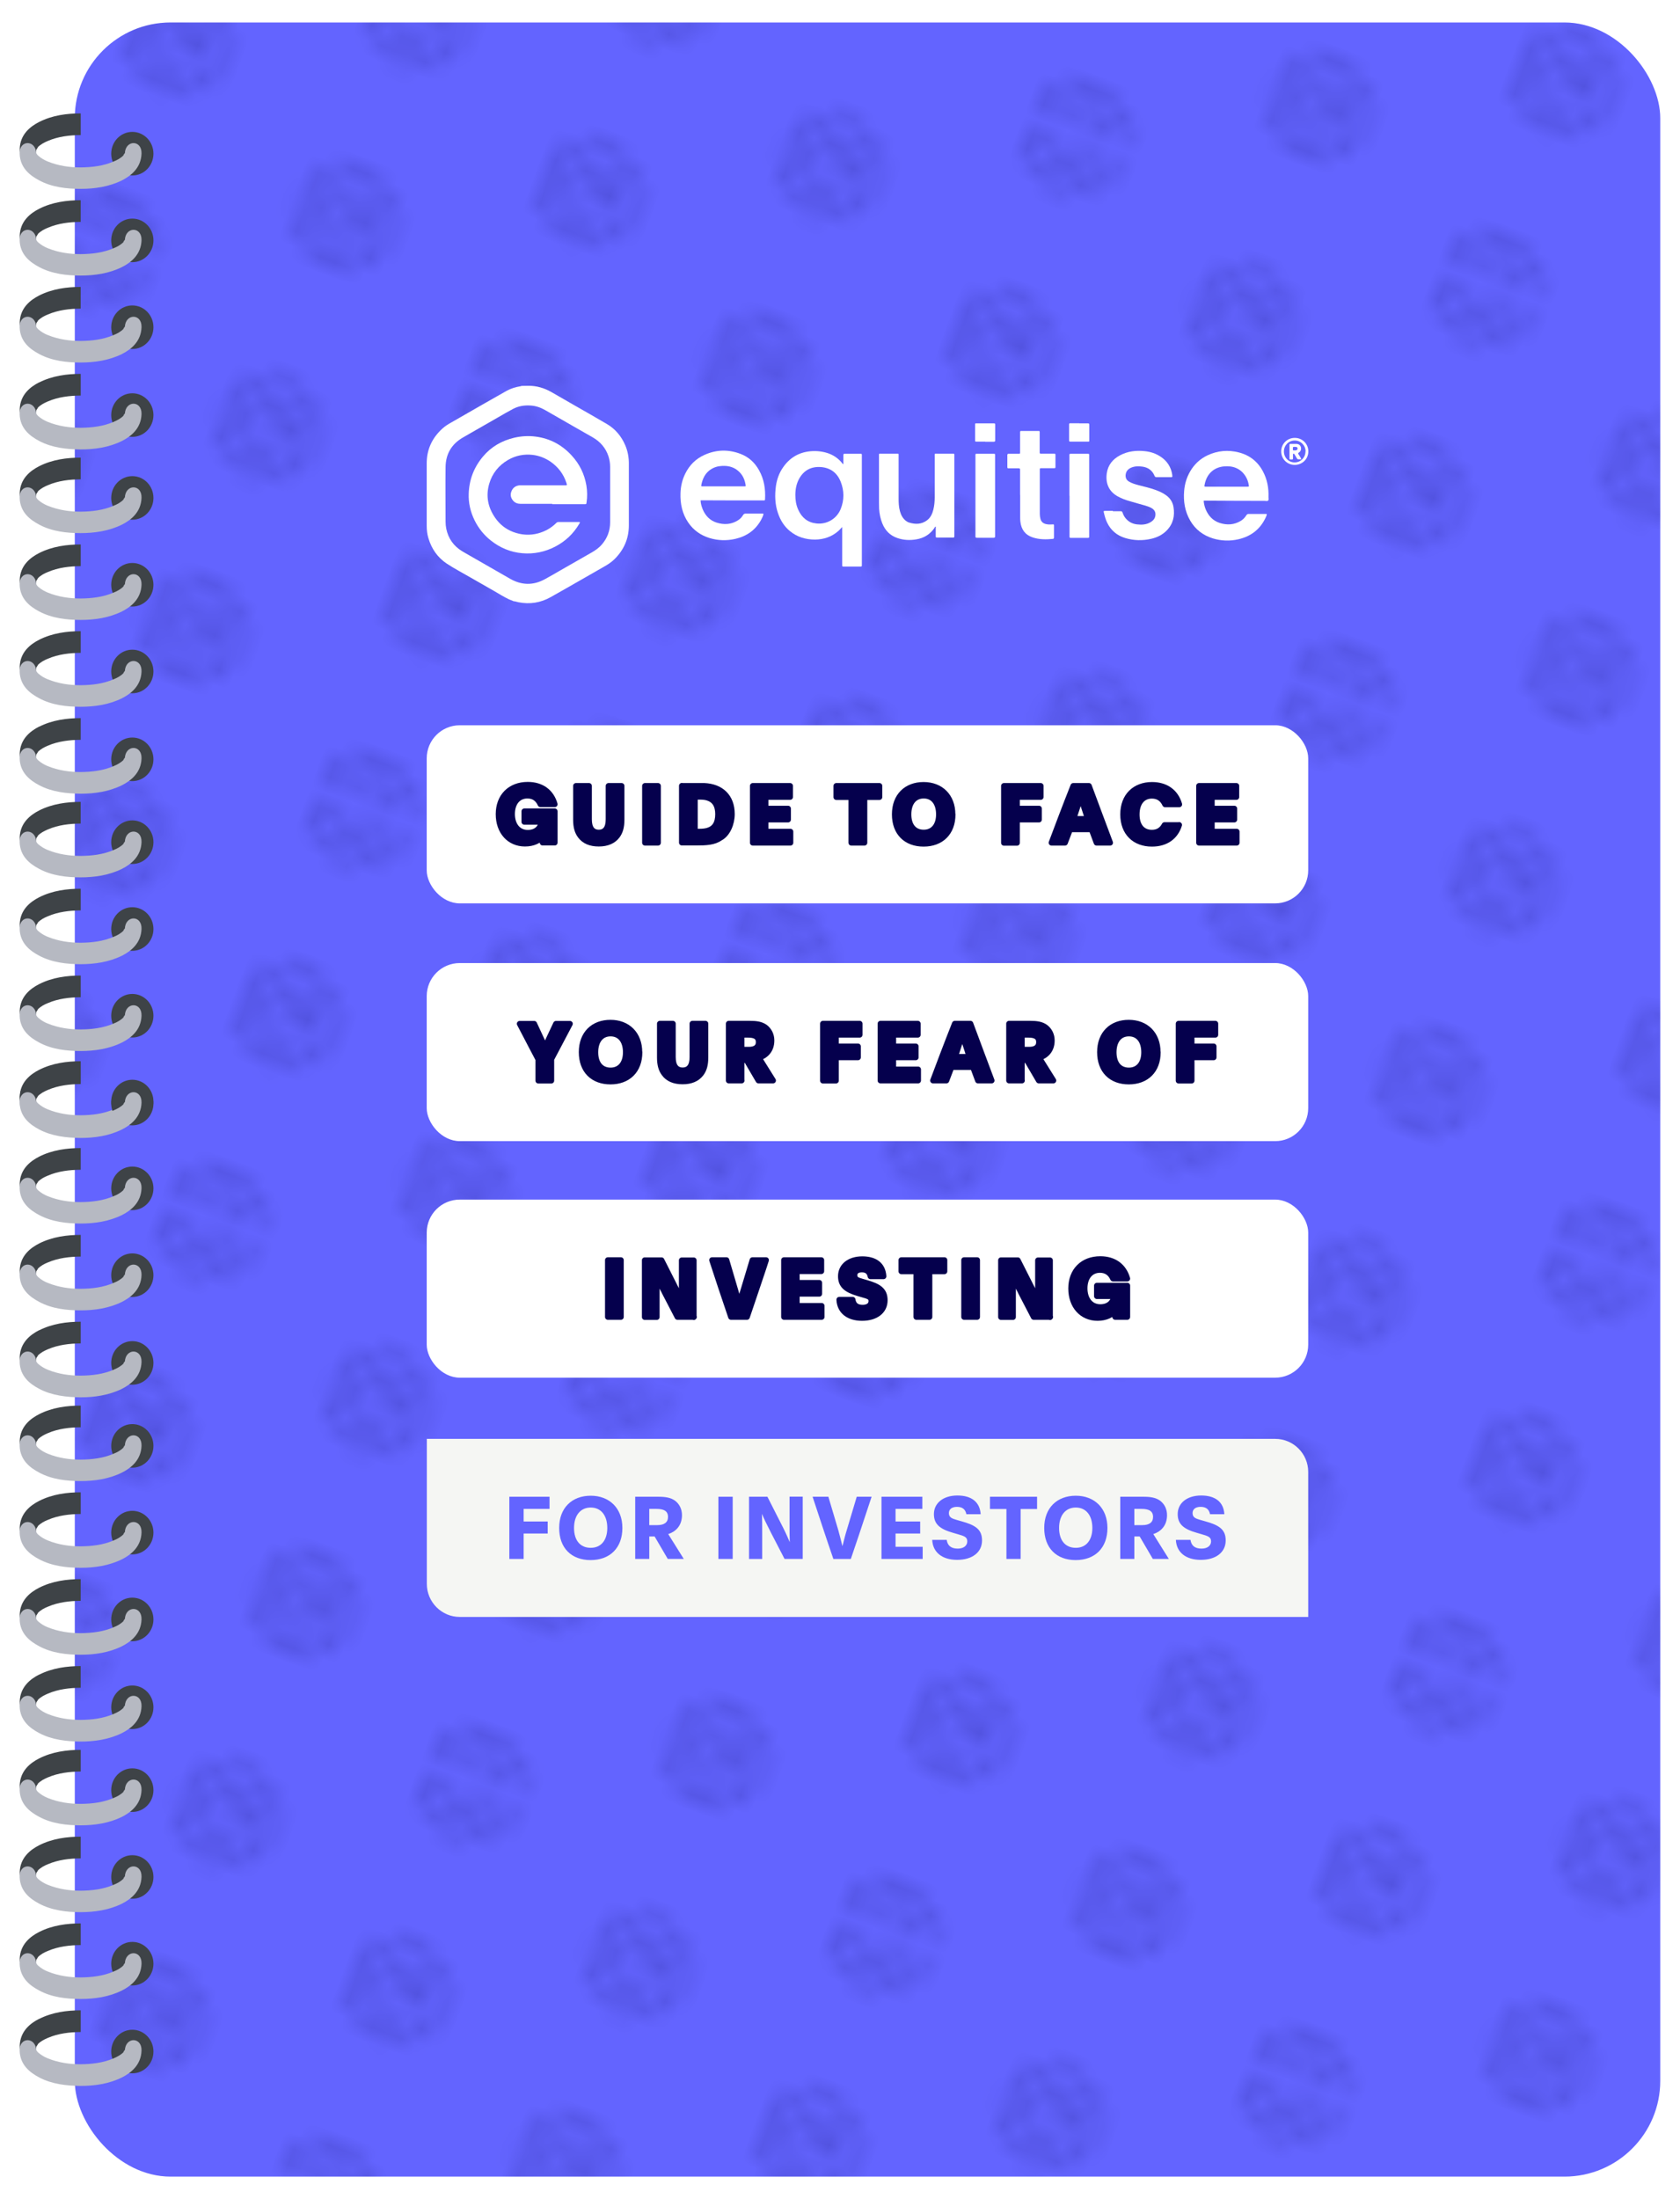 <?xml version="1.0" encoding="UTF-8"?>
<svg id="newBookCoversEditableText" xmlns="http://www.w3.org/2000/svg" xmlns:xlink="http://www.w3.org/1999/xlink" viewBox="0 0 148.03 193.76">
  <defs>
    <style>
      .cls-1 {
        fill: none;
      }

      .cls-1, .cls-2, .cls-3, .cls-4, .cls-5, .cls-6, .cls-7, .cls-8 {
        stroke-width: 0px;
      }

      .cls-2 {
        fill: url(#New_Pattern);
        opacity: .2;
      }

      .cls-9 {
        stroke: #05004d;
        stroke-linecap: round;
        stroke-linejoin: round;
        stroke-width: .5px;
      }

      .cls-9, .cls-8 {
        fill: #05004d;
      }

      .cls-3 {
        fill: #6364ff;
      }

      .cls-4 {
        fill: #3e4347;
      }

      .cls-5 {
        fill: #b6b9c2;
      }

      .cls-6 {
        fill: #fff;
      }

      .cls-7 {
        fill: #f5f6f3;
      }
    </style>
    <pattern id="New_Pattern" data-name="New Pattern" x="0" y="0" width="27.79" height="27.42" patternTransform="translate(-1448.22 9818.08) rotate(20.14) scale(1.38)" patternUnits="userSpaceOnUse" viewBox="0 0 27.79 27.42">
      <g>
        <rect class="cls-1" x="0" width="27.79" height="27.42"/>
        <g>
          <path class="cls-1" d="M13.1,28.42c-.05.05-.09.1-.13.14-.21.18-.45.26-.73.27-.3,0-.56-.08-.79-.27-.18-.15-.3-.34-.38-.57-.1-.28-.11-.57-.06-.86.03-.21.1-.41.22-.58.21-.31.49-.48.86-.51.19-.02.37,0,.55.06.19.06.34.17.46.32,0,.01.01.03.03.03.02-.02,0-.04,0-.06,0-.08,0-.15,0-.23,0-.03.01-.04.04-.04.17,0,.34,0,.51,0,.03,0,.04.01.04.04,0,.01,0,.03,0,.04,0,1.13,0,2.27,0,3.4,0,0,0,.01,0,.02,0,.06,0,.06-.06.06-.17,0-.33,0-.5,0-.06,0-.06,0-.06-.06,0-.38,0-.75,0-1.13,0-.02,0-.03,0-.06ZM11.62,27.43c0,.16.03.32.09.47.11.25.3.4.57.43.33.04.64-.15.76-.45.12-.29.12-.58,0-.87-.11-.28-.32-.43-.62-.46-.3-.02-.54.1-.69.37-.09.16-.12.34-.12.52Z"/>
          <path class="cls-1" d="M24.49,27.6c0,.09.03.18.06.26.08.21.23.36.44.43.23.08.46.07.68-.07.07-.04.12-.1.16-.17.02-.04.05-.05.09-.05.17,0,.34,0,.5,0,.02,0,.04,0,.06,0,0,.03,0,.05-.02.07-.17.39-.46.63-.87.72-.27.06-.55.05-.82-.03-.3-.1-.54-.28-.71-.56-.17-.29-.22-.61-.19-.95.02-.22.08-.42.19-.61.13-.22.31-.39.54-.5.32-.15.65-.18.99-.09.34.08.6.29.76.6.14.25.19.53.18.82,0,.04.01.08-.01.11-.02.02-.07,0-.1,0-.62,0-1.24,0-1.87,0-.02,0-.04,0-.07,0ZM25.22,27.15h0c.22,0,.43,0,.65,0,.05,0,.06,0,.05-.06-.02-.08-.04-.16-.08-.24-.07-.13-.17-.23-.31-.29-.12-.05-.25-.07-.38-.05-.35.03-.56.27-.61.58-.01.06,0,.06.05.06.21,0,.43,0,.64,0Z"/>
          <path class="cls-1" d="M8.63,27.6c0,.1.03.19.07.28.09.2.23.35.43.42.24.08.47.06.68-.07.07-.04.12-.1.16-.17.02-.03.04-.04.08-.04.17,0,.34,0,.52,0,.02,0,.03,0,.05,0-.01.07-.05.13-.08.19-.18.32-.46.52-.81.6-.27.06-.54.05-.81-.03-.28-.08-.5-.24-.66-.48-.19-.28-.26-.6-.25-.93,0-.22.05-.42.15-.62.13-.27.33-.47.6-.59.37-.17.75-.18,1.14-.03.26.1.45.28.58.52.16.29.21.6.19.92,0,.03-.02.04-.04.04-.09,0-.17,0-.26,0-.56,0-1.12,0-1.68,0-.02,0-.04,0-.06,0ZM10.06,27.15c-.02-.2-.1-.36-.25-.49-.17-.14-.36-.16-.57-.14-.1.01-.19.04-.27.09-.19.12-.28.3-.31.51,0,.02,0,.03.03.03.01,0,.02,0,.04,0,.42,0,.85,0,1.27,0,.02,0,.04,0,.07,0Z"/>
          <path class="cls-1" d="M16.04,28.42s-.02.02-.03.03c-.14.2-.33.32-.57.37-.2.04-.41.03-.6-.04-.23-.08-.38-.24-.47-.46-.06-.15-.09-.3-.1-.47,0-.06,0-.12,0-.19,0-.49,0-.99,0-1.48,0-.07,0-.07.07-.07.16,0,.32,0,.48,0,.08,0,.07,0,.07.07,0,.44,0,.88,0,1.32,0,.15,0,.29.04.43.03.12.08.22.18.3.03.03.07.05.11.06.2.06.39.06.56-.07.12-.08.17-.21.2-.34.03-.13.04-.26.04-.39,0-.43,0-.86,0-1.29,0-.1-.01-.09.08-.09.16,0,.31,0,.47,0,.08,0,.07,0,.07.07,0,.14,0,.28,0,.42,0,.68,0,1.36,0,2.04,0,.03,0,.06,0,.09,0,.03,0,.04-.04.04,0,0-.02,0-.02,0-.16,0-.31,0-.47,0-.06,0-.06,0-.06-.06,0-.08,0-.16,0-.24,0-.02,0-.03,0-.05Z"/>
          <path class="cls-1" d="M21.63,27.93c.08,0,.16,0,.24,0,.04,0,.05.01.06.04.03.09.08.17.14.23.09.08.19.13.31.14.15.02.3,0,.43-.07.09-.05.15-.13.15-.24,0-.08-.03-.14-.1-.19-.07-.05-.15-.07-.23-.1-.16-.05-.33-.09-.49-.14-.13-.04-.25-.08-.37-.15-.28-.16-.39-.41-.35-.73.03-.26.19-.45.41-.57.25-.13.51-.16.78-.13.18.02.35.07.5.17.21.14.33.33.37.57,0,.01,0,.03,0,.04,0,.02,0,.03-.02.03,0,0-.02,0-.02,0-.15,0-.3,0-.45,0-.03,0-.05,0-.06-.04-.07-.17-.2-.27-.39-.29-.13-.02-.25-.01-.37.04-.1.05-.16.12-.16.23,0,.09.03.16.11.2.1.06.2.08.31.11.18.05.36.09.53.15.11.04.22.09.32.16.13.09.21.22.24.38.05.28-.01.53-.21.74-.13.14-.3.22-.49.26-.28.06-.55.06-.82-.03-.26-.08-.45-.24-.57-.48-.05-.1-.08-.2-.1-.31-.01-.06-.01-.06.05-.06.08,0,.16,0,.24,0Z"/>
          <path class="cls-1" d="M18.71,27.41c0-.25,0-.51,0-.76,0-.01,0-.02,0-.04,0-.03-.01-.04-.04-.04-.08,0-.17,0-.25,0-.02,0-.04,0-.06,0-.05,0-.05,0-.05-.05,0-.12,0-.24,0-.36,0-.03.01-.04.04-.04.1,0,.21,0,.31,0,.05,0,.05,0,.05-.05,0-.2,0-.39,0-.59,0-.01,0-.03,0-.04,0-.02,0-.04.03-.03,0,0,.01,0,.02,0,.17,0,.35,0,.52,0,.05,0,.05,0,.05.05,0,.2,0,.41,0,.61,0,.06,0,.06.06.06.13,0,.26,0,.39,0,.05,0,.05,0,.05.05,0,.12,0,.24,0,.36,0,.05,0,.05-.05.05-.13,0-.26,0-.39,0-.06,0-.06,0-.06.06,0,.46,0,.92,0,1.39,0,.05,0,.11.02.16.03.08.08.14.17.16.07.02.14.02.22.01.04,0,.04,0,.04.04,0,.12,0,.25,0,.37,0,.03,0,.04-.04.05-.21.02-.43.02-.63-.05-.24-.08-.36-.25-.39-.49,0-.05,0-.1,0-.16,0-.23,0-.46,0-.7Z"/>
          <path class="cls-1" d="M20.26,27.44c0-.42,0-.84,0-1.25,0-.07,0-.07.07-.07.16,0,.32,0,.48,0,.08,0,.07,0,.07.07,0,.69,0,1.38,0,2.08,0,.15,0,.3,0,.45,0,.05,0,.06-.05.06-.17,0-.34,0-.51,0-.06,0-.06,0-.06-.06,0-.36,0-.73,0-1.09v-.17Z"/>
          <path class="cls-1" d="M17.92,27.45c0,.41,0,.82,0,1.24,0,.01,0,.03,0,.04,0,.03-.01.04-.04.04-.18,0-.36,0-.53,0-.03,0-.04-.01-.04-.04,0-.01,0-.02,0-.04v-2.49s0-.02,0-.03c0-.05,0-.05.05-.05.17,0,.35,0,.52,0,.05,0,.05,0,.05.05,0,.2,0,.41,0,.61,0,.22,0,.45,0,.67Z"/>
          <path class="cls-1" d="M17.61,25.74c-.09,0-.18,0-.27,0-.04,0-.05,0-.05-.05,0-.16,0-.32,0-.48,0-.05,0-.05.04-.05.18,0,.37,0,.55,0,.03,0,.04.01.04.04,0,.17,0,.33,0,.5,0,.03-.01.04-.04.04-.09,0-.18,0-.27,0Z"/>
          <path class="cls-1" d="M20.57,25.16c.09,0,.18,0,.27,0,.03,0,.04,0,.04.04,0,.16,0,.33,0,.49,0,.04,0,.04-.05.04-.18,0-.36,0-.55,0-.03,0-.04,0-.04-.04,0-.17,0-.33,0-.5,0-.03.01-.04.04-.04.09,0,.19,0,.28,0Z"/>
          <path class="cls-1" d="M27.36,26.47c-.24,0-.43-.19-.43-.43,0-.24.19-.43.43-.43.24,0,.42.19.42.43,0,.24-.19.42-.43.42ZM27.71,26.04c0-.19-.16-.35-.34-.34-.19,0-.34.16-.34.35,0,.19.15.35.34.34.19,0,.34-.16.34-.35Z"/>
          <path class="cls-1" d="M27.58,26.29s-.07,0-.1,0c-.02,0-.03-.02-.04-.03-.02-.04-.05-.08-.07-.12,0-.01-.02-.03-.04-.02-.02,0-.01.02-.01.04,0,.04,0,.07,0,.11,0,.02,0,.03-.03.03,0,0-.01,0-.02,0-.08,0-.07,0-.07-.07,0-.13,0-.25,0-.38,0-.04,0-.05.04-.05.06,0,.12,0,.18,0,.07,0,.12.04.14.1.02.07,0,.13-.06.17-.03.02-.03.03-.01.06.03.05.06.1.09.16ZM27.31,25.95s0,.02,0,.04c0,.01,0,.02.02.02.03,0,.07,0,.1-.01.02-.01.03-.03.02-.05,0-.02-.02-.04-.04-.04-.02,0-.03,0-.05,0-.06,0-.06,0-.06.05Z"/>
          <g>
            <path class="cls-8" d="M2.74,30.78c-.05-.03-.11-.04-.16-.07-.15-.07-.29-.16-.44-.25-.26-.15-.51-.29-.77-.44-.25-.14-.5-.27-.74-.43-.29-.19-.48-.47-.58-.8-.04-.13-.05-.26-.05-.4,0-.66,0-1.31,0-1.97,0-.44.17-.8.49-1.1.08-.08.18-.13.27-.19.36-.2.71-.41,1.07-.61.23-.13.46-.26.69-.39.14-.08.28-.12.44-.14,0,0,.02,0,.03,0,.08,0,.15,0,.23,0,.25,0,.49.07.71.19.23.13.46.26.69.4.36.2.71.4,1.06.61.26.16.45.38.57.66.09.2.12.4.12.62,0,.64,0,1.28,0,1.92,0,.42-.15.77-.45,1.07-.1.1-.22.17-.34.24-.24.14-.47.27-.71.41-.32.18-.64.37-.96.55-.32.18-.66.23-1.02.16-.05,0-.1-.03-.15-.03ZM5.78,27.41c0-.29,0-.58,0-.88,0-.11-.02-.22-.05-.32-.09-.26-.25-.46-.5-.6-.19-.11-.38-.22-.58-.33-.31-.18-.61-.35-.92-.53-.14-.08-.29-.13-.46-.15-.2-.01-.38.01-.55.1-.16.09-.32.18-.48.27-.37.21-.73.42-1.1.63-.36.21-.55.52-.55.94,0,.57,0,1.15,0,1.72,0,.07,0,.15.02.22.06.31.23.55.51.71.08.05.17.1.25.15.42.24.84.48,1.26.72.36.2.73.21,1.09.01.17-.09.33-.19.5-.28.32-.19.65-.37.97-.56.12-.07.24-.15.33-.26.17-.2.26-.43.26-.7,0-.29,0-.58,0-.87Z"/>
            <path class="cls-8" d="M3.95,27.71c-.33,0-.67,0-1,0-.09,0-.17-.03-.23-.1-.07-.09-.1-.19-.06-.29.04-.11.13-.18.25-.19.02,0,.04,0,.07,0,.45,0,.91,0,1.36,0,.08,0,.08,0,.06-.07-.09-.28-.26-.5-.5-.67-.17-.12-.36-.19-.57-.22-.28-.03-.54.02-.78.16-.29.17-.5.42-.59.75-.11.39-.04.75.19,1.08.14.21.33.36.57.45.26.1.52.12.79.04.22-.06.41-.17.57-.32.02-.02.04-.03.07-.03.21,0,.42,0,.63,0,0,0,.02,0,.02,0,.02,0,.02.01.02.02,0,.01-.01.02-.02.03-.18.31-.43.55-.75.72-.33.17-.68.24-1.05.21-.37-.03-.7-.17-.99-.4-.22-.18-.39-.39-.52-.64-.13-.26-.19-.54-.18-.84.01-.44.16-.84.45-1.18.26-.31.59-.5.98-.59.23-.06.46-.07.69-.03.45.06.82.26,1.13.6.25.27.4.58.46.94.03.18.03.36,0,.54,0,.05,0,.05-.05.05-.11,0-.23,0-.34,0-.23,0-.46,0-.69,0Z"/>
          </g>
        </g>
        <g>
          <path class="cls-1" d="M27,21.57c-.05.05-.09.1-.13.14-.21.18-.45.26-.73.27-.3,0-.56-.08-.79-.27-.18-.15-.3-.34-.38-.57-.1-.28-.11-.57-.06-.86.03-.21.1-.41.22-.58.21-.31.49-.48.86-.51.19-.02.37,0,.55.06.19.06.34.17.46.32,0,.01.01.03.03.03.02-.02,0-.04,0-.06,0-.08,0-.15,0-.23,0-.03.01-.04.04-.04.17,0,.34,0,.51,0,.03,0,.04.01.04.04,0,.01,0,.03,0,.04,0,1.13,0,2.27,0,3.4,0,0,0,.01,0,.02,0,.06,0,.06-.06.06-.17,0-.33,0-.5,0-.06,0-.06,0-.06-.06,0-.38,0-.75,0-1.13,0-.02,0-.03,0-.06ZM25.52,20.57c0,.16.03.32.09.47.11.25.3.4.57.43.33.04.64-.15.76-.45.12-.29.12-.58,0-.87-.11-.28-.32-.43-.62-.46-.3-.02-.54.1-.69.37-.09.16-.12.34-.12.52Z"/>
          <path class="cls-1" d="M22.53,20.74c0,.1.03.19.07.28.09.2.23.35.43.42.24.08.47.06.68-.07.07-.04.12-.1.16-.17.02-.03.04-.04.08-.04.17,0,.34,0,.52,0,.02,0,.03,0,.05,0-.01.07-.05.13-.08.19-.18.32-.46.52-.81.6-.27.06-.54.05-.81-.03-.28-.08-.5-.24-.66-.48-.19-.28-.26-.6-.25-.93,0-.22.05-.42.15-.62.13-.27.33-.47.6-.59.37-.17.75-.18,1.14-.03.26.1.45.28.58.52.16.29.21.6.19.92,0,.03-.02.04-.04.04-.09,0-.17,0-.26,0-.56,0-1.12,0-1.68,0-.02,0-.04,0-.06,0ZM23.95,20.29c-.02-.2-.1-.36-.25-.49-.17-.14-.36-.16-.57-.14-.1.01-.19.04-.27.09-.19.12-.28.3-.31.51,0,.02,0,.03.03.03.01,0,.02,0,.04,0,.42,0,.85,0,1.27,0,.02,0,.04,0,.07,0Z"/>
          <g>
            <path class="cls-8" d="M16.64,23.93c-.05-.03-.11-.04-.16-.07-.15-.07-.29-.16-.44-.25-.26-.15-.51-.29-.77-.44-.25-.14-.5-.27-.74-.43-.29-.19-.48-.47-.58-.8-.04-.13-.05-.26-.05-.4,0-.66,0-1.31,0-1.97,0-.44.17-.8.49-1.1.08-.08.18-.13.27-.19.36-.2.71-.41,1.07-.61.23-.13.46-.26.69-.39.14-.08.28-.12.44-.14,0,0,.02,0,.03,0,.08,0,.15,0,.23,0,.25,0,.49.07.71.19.23.13.46.26.69.4.36.2.71.4,1.06.61.26.16.45.38.57.66.09.2.12.4.12.62,0,.64,0,1.28,0,1.92,0,.42-.15.77-.45,1.07-.1.1-.22.17-.34.24-.24.14-.47.27-.71.41-.32.18-.64.37-.96.55-.32.18-.66.23-1.02.16-.05,0-.1-.03-.15-.03ZM19.67,20.56c0-.29,0-.58,0-.88,0-.11-.02-.22-.05-.32-.09-.26-.25-.46-.5-.6-.19-.11-.38-.22-.58-.33-.31-.18-.61-.35-.92-.53-.14-.08-.29-.13-.46-.15-.2-.01-.38.01-.55.1-.16.09-.32.18-.48.27-.37.21-.73.42-1.1.63-.36.21-.55.52-.55.94,0,.57,0,1.15,0,1.72,0,.07,0,.15.02.22.06.31.23.55.51.71.08.05.17.1.25.15.42.24.84.48,1.26.72.36.2.73.21,1.09.01.17-.09.33-.19.5-.28.32-.19.65-.37.97-.56.12-.07.24-.15.33-.26.17-.2.26-.43.26-.7,0-.29,0-.58,0-.87Z"/>
            <path class="cls-8" d="M17.85,20.85c-.33,0-.67,0-1,0-.09,0-.17-.03-.23-.1-.07-.09-.1-.19-.06-.29.04-.11.13-.18.25-.19.02,0,.04,0,.07,0,.45,0,.91,0,1.36,0,.08,0,.08,0,.06-.07-.09-.28-.26-.5-.5-.67-.17-.12-.36-.19-.57-.22-.28-.03-.54.02-.78.16-.29.17-.5.42-.59.75-.11.39-.04.75.19,1.08.14.21.33.36.57.45.26.1.52.12.79.04.22-.06.41-.17.57-.32.02-.02.04-.03.07-.03.21,0,.42,0,.63,0,0,0,.02,0,.02,0,.02,0,.02.01.02.02,0,.01-.01.02-.02.03-.18.31-.43.55-.75.72-.33.17-.68.24-1.05.21-.37-.03-.7-.17-.99-.4-.22-.18-.39-.39-.52-.64-.13-.26-.19-.54-.18-.84.01-.44.16-.84.45-1.18.26-.31.59-.5.98-.59.23-.06.46-.07.69-.03.45.06.82.26,1.13.6.25.27.4.58.46.94.03.18.03.36,0,.54,0,.05,0,.05-.05.05-.11,0-.23,0-.34,0-.23,0-.46,0-.69,0Z"/>
          </g>
        </g>
        <g>
          <path class="cls-1" d="M10.6,20.75c0,.09.03.18.06.26.08.21.23.36.44.43.23.08.46.07.68-.07.07-.04.12-.1.16-.17.02-.04.05-.05.09-.05.17,0,.34,0,.5,0,.02,0,.04,0,.06,0,0,.03,0,.05-.02.07-.17.39-.46.63-.87.72-.27.06-.55.05-.82-.03-.3-.1-.54-.28-.71-.56-.17-.29-.22-.61-.19-.95.02-.22.08-.42.19-.61.13-.22.31-.39.54-.5.32-.15.65-.18.99-.09.34.08.6.29.76.6.14.25.19.53.18.82,0,.04.01.08-.01.11-.02.02-.07,0-.1,0-.62,0-1.24,0-1.87,0-.02,0-.04,0-.07,0ZM11.32,20.3h0c.22,0,.43,0,.65,0,.05,0,.06,0,.05-.06-.02-.08-.04-.16-.08-.24-.07-.13-.17-.23-.31-.29-.12-.05-.25-.07-.38-.05-.35.03-.56.27-.61.58-.01.06,0,.06.05.06.21,0,.43,0,.64,0Z"/>
          <path class="cls-1" d="M2.15,21.57s-.02.02-.03.03c-.14.2-.33.32-.57.37-.2.04-.41.03-.6-.04-.23-.08-.38-.24-.47-.46-.06-.15-.09-.3-.1-.47,0-.06,0-.12,0-.19,0-.49,0-.99,0-1.48,0-.07,0-.07.07-.07.16,0,.32,0,.48,0,.08,0,.07,0,.07.07,0,.44,0,.88,0,1.32,0,.15,0,.29.04.43.03.12.08.22.18.3.03.03.07.05.11.06.2.06.39.06.56-.07.12-.08.17-.21.2-.34.03-.13.04-.26.04-.39,0-.43,0-.86,0-1.29,0-.1-.01-.09.08-.09.16,0,.31,0,.47,0,.08,0,.07,0,.07.07,0,.14,0,.28,0,.42,0,.68,0,1.36,0,2.04,0,.03,0,.06,0,.09,0,.03,0,.04-.04.04,0,0-.02,0-.02,0-.16,0-.31,0-.47,0-.06,0-.06,0-.06-.06,0-.08,0-.16,0-.24,0-.02,0-.03,0-.05Z"/>
          <path class="cls-1" d="M7.73,21.07c.08,0,.16,0,.24,0,.04,0,.05.01.06.04.03.09.08.17.14.23.09.08.19.13.31.14.15.02.3,0,.43-.07.09-.05.15-.13.15-.24,0-.08-.03-.14-.1-.19-.07-.05-.15-.07-.23-.1-.16-.05-.33-.09-.49-.14-.13-.04-.25-.08-.37-.15-.28-.16-.39-.41-.35-.73.03-.26.19-.45.41-.57.25-.13.51-.16.78-.13.18.02.35.07.5.17.21.14.33.33.37.57,0,.01,0,.03,0,.04,0,.02,0,.03-.02.03,0,0-.02,0-.02,0-.15,0-.3,0-.45,0-.03,0-.05,0-.06-.04-.07-.17-.2-.27-.39-.29-.13-.02-.25-.01-.37.04-.1.05-.16.12-.16.23,0,.09.03.16.11.2.1.06.2.08.31.11.18.05.36.09.53.15.11.04.22.09.32.16.13.09.21.22.24.38.05.28-.01.53-.21.74-.13.14-.3.22-.49.26-.28.06-.55.06-.82-.03-.26-.08-.45-.24-.57-.48-.05-.1-.08-.2-.1-.31-.01-.06-.01-.06.05-.06.08,0,.16,0,.24,0Z"/>
          <path class="cls-1" d="M4.81,20.56c0-.25,0-.51,0-.76,0-.01,0-.02,0-.04,0-.03-.01-.04-.04-.04-.08,0-.17,0-.25,0-.02,0-.04,0-.06,0-.05,0-.05,0-.05-.05,0-.12,0-.24,0-.36,0-.03.01-.04.04-.04.1,0,.21,0,.31,0,.05,0,.05,0,.05-.05,0-.2,0-.39,0-.59,0-.01,0-.03,0-.04,0-.02,0-.04.03-.03,0,0,.01,0,.02,0,.17,0,.35,0,.52,0,.05,0,.05,0,.05.05,0,.2,0,.41,0,.61,0,.06,0,.06.06.06.13,0,.26,0,.39,0,.05,0,.05,0,.05.05,0,.12,0,.24,0,.36,0,.05,0,.05-.05.05-.13,0-.26,0-.39,0-.06,0-.06,0-.06.06,0,.46,0,.92,0,1.39,0,.05,0,.11.02.16.03.08.08.14.17.16.07.02.14.02.22.01.04,0,.04,0,.04.04,0,.12,0,.25,0,.37,0,.03,0,.04-.04.05-.21.02-.43.02-.63-.05-.24-.08-.36-.25-.39-.49,0-.05,0-.1,0-.16,0-.23,0-.46,0-.7Z"/>
          <path class="cls-1" d="M6.37,20.59c0-.42,0-.84,0-1.25,0-.07,0-.07.07-.07.16,0,.32,0,.48,0,.08,0,.07,0,.07.07,0,.69,0,1.38,0,2.08,0,.15,0,.3,0,.45,0,.05,0,.06-.05.06-.17,0-.34,0-.51,0-.06,0-.06,0-.06-.06,0-.36,0-.73,0-1.09v-.17Z"/>
          <path class="cls-1" d="M4.02,20.59c0,.41,0,.82,0,1.24,0,.01,0,.03,0,.04,0,.03-.01.04-.04.04-.18,0-.36,0-.53,0-.03,0-.04-.01-.04-.04,0-.01,0-.02,0-.04v-2.49s0-.02,0-.03c0-.05,0-.05.05-.05.17,0,.35,0,.52,0,.05,0,.05,0,.05.05,0,.2,0,.41,0,.61,0,.22,0,.45,0,.67Z"/>
          <path class="cls-1" d="M3.71,18.88c-.09,0-.18,0-.27,0-.04,0-.05,0-.05-.05,0-.16,0-.32,0-.48,0-.05,0-.05.04-.05.18,0,.37,0,.55,0,.03,0,.04.01.04.04,0,.17,0,.33,0,.5,0,.03-.01.04-.04.04-.09,0-.18,0-.27,0Z"/>
          <path class="cls-1" d="M6.68,18.31c.09,0,.18,0,.27,0,.03,0,.04,0,.04.04,0,.16,0,.33,0,.49,0,.04,0,.04-.05.04-.18,0-.36,0-.55,0-.03,0-.04,0-.04-.04,0-.17,0-.33,0-.5,0-.03.01-.04.04-.04.09,0,.19,0,.28,0Z"/>
          <path class="cls-1" d="M13.47,19.61c-.24,0-.43-.19-.43-.43,0-.24.19-.43.43-.43.24,0,.42.19.42.43,0,.24-.19.42-.43.42ZM13.81,19.19c0-.19-.16-.35-.34-.34-.19,0-.34.16-.34.35,0,.19.15.35.34.34.19,0,.34-.16.34-.35Z"/>
          <path class="cls-1" d="M13.68,19.43s-.07,0-.1,0c-.02,0-.03-.02-.04-.03-.02-.04-.05-.08-.07-.12,0-.01-.02-.03-.04-.02-.02,0-.01.02-.01.04,0,.04,0,.07,0,.11,0,.02,0,.03-.03.03,0,0-.01,0-.02,0-.08,0-.07,0-.07-.07,0-.13,0-.25,0-.38,0-.04,0-.05.04-.05.06,0,.12,0,.18,0,.07,0,.12.04.14.1.02.07,0,.13-.06.17-.03.02-.03.03-.01.06.03.05.06.1.09.16ZM13.41,19.09s0,.02,0,.04c0,.01,0,.02.02.02.03,0,.07,0,.1-.01.02-.01.03-.03.02-.05,0-.02-.02-.04-.04-.04-.02,0-.03,0-.05,0-.06,0-.06,0-.06.05Z"/>
        </g>
        <g>
          <path class="cls-1" d="M13.1,14.71c-.05.05-.09.1-.13.14-.21.18-.45.26-.73.27-.3,0-.56-.08-.79-.27-.18-.15-.3-.34-.38-.57-.1-.28-.11-.57-.06-.86.03-.21.1-.41.22-.58.21-.31.49-.48.86-.51.19-.02.37,0,.55.06.19.06.34.17.46.32,0,.01.01.03.03.03.02-.02,0-.04,0-.06,0-.08,0-.15,0-.23,0-.03.01-.04.04-.04.17,0,.34,0,.51,0,.03,0,.04.01.04.04,0,.01,0,.03,0,.04,0,1.13,0,2.27,0,3.4,0,0,0,.01,0,.02,0,.06,0,.06-.06.06-.17,0-.33,0-.5,0-.06,0-.06,0-.06-.06,0-.38,0-.75,0-1.13,0-.02,0-.03,0-.06ZM11.62,13.72c0,.16.03.32.09.47.11.25.3.4.57.43.33.04.64-.15.76-.45.12-.29.12-.58,0-.87-.11-.28-.32-.43-.62-.46-.3-.02-.54.1-.69.37-.09.16-.12.34-.12.52Z"/>
          <path class="cls-1" d="M24.49,13.89c0,.09.03.18.06.26.08.21.23.36.44.43.23.08.46.07.68-.07.07-.04.12-.1.16-.17.02-.04.05-.05.09-.05.17,0,.34,0,.5,0,.02,0,.04,0,.06,0,0,.03,0,.05-.02.07-.17.39-.46.63-.87.72-.27.06-.55.05-.82-.03-.3-.1-.54-.28-.71-.56-.17-.29-.22-.61-.19-.95.02-.22.08-.42.19-.61.13-.22.31-.39.54-.5.32-.15.65-.18.99-.09.34.08.6.29.76.6.14.25.19.53.18.82,0,.04.01.08-.01.11-.02.02-.07,0-.1,0-.62,0-1.24,0-1.87,0-.02,0-.04,0-.07,0ZM25.22,13.45h0c.22,0,.43,0,.65,0,.05,0,.06,0,.05-.06-.02-.08-.04-.16-.08-.24-.07-.13-.17-.23-.31-.29-.12-.05-.25-.07-.38-.05-.35.03-.56.27-.61.58-.01.06,0,.06.05.06.21,0,.43,0,.64,0Z"/>
          <path class="cls-1" d="M8.63,13.89c0,.1.03.19.07.28.09.2.23.35.43.42.24.08.47.06.68-.07.07-.04.12-.1.16-.17.02-.03.04-.04.08-.04.17,0,.34,0,.52,0,.02,0,.03,0,.05,0-.01.07-.05.13-.08.19-.18.32-.46.52-.81.6-.27.06-.54.05-.81-.03-.28-.08-.5-.24-.66-.48-.19-.28-.26-.6-.25-.93,0-.22.05-.42.15-.62.13-.27.33-.47.6-.59.37-.17.75-.18,1.14-.03.26.1.45.28.58.52.16.29.21.6.19.92,0,.03-.02.04-.04.04-.09,0-.17,0-.26,0-.56,0-1.12,0-1.68,0-.02,0-.04,0-.06,0ZM10.06,13.44c-.02-.2-.1-.36-.25-.49-.17-.14-.36-.16-.57-.14-.1.01-.19.04-.27.09-.19.12-.28.3-.31.51,0,.02,0,.03.03.03.01,0,.02,0,.04,0,.42,0,.85,0,1.27,0,.02,0,.04,0,.07,0Z"/>
          <path class="cls-1" d="M16.04,14.71s-.02.02-.03.03c-.14.2-.33.32-.57.37-.2.04-.41.03-.6-.04-.23-.08-.38-.24-.47-.46-.06-.15-.09-.3-.1-.47,0-.06,0-.12,0-.19,0-.49,0-.99,0-1.48,0-.07,0-.07.07-.07.16,0,.32,0,.48,0,.08,0,.07,0,.07.07,0,.44,0,.88,0,1.32,0,.15,0,.29.04.43.03.12.08.22.18.3.03.03.07.05.11.06.2.06.39.06.56-.07.12-.08.17-.21.2-.34.03-.13.04-.26.04-.39,0-.43,0-.86,0-1.29,0-.1-.01-.09.08-.09.16,0,.31,0,.47,0,.08,0,.07,0,.07.07,0,.14,0,.28,0,.42,0,.68,0,1.36,0,2.04,0,.03,0,.06,0,.09,0,.03,0,.04-.04.04,0,0-.02,0-.02,0-.16,0-.31,0-.47,0-.06,0-.06,0-.06-.06,0-.08,0-.16,0-.24,0-.02,0-.03,0-.05Z"/>
          <path class="cls-1" d="M21.63,14.22c.08,0,.16,0,.24,0,.04,0,.05.01.06.04.03.09.08.17.14.23.09.08.19.13.31.14.15.02.3,0,.43-.07.09-.05.15-.13.15-.24,0-.08-.03-.14-.1-.19-.07-.05-.15-.07-.23-.1-.16-.05-.33-.09-.49-.14-.13-.04-.25-.08-.37-.15-.28-.16-.39-.41-.35-.73.03-.26.19-.45.41-.57.25-.13.51-.16.78-.13.18.02.35.07.5.17.21.14.33.33.37.57,0,.01,0,.03,0,.04,0,.02,0,.03-.02.03,0,0-.02,0-.02,0-.15,0-.3,0-.45,0-.03,0-.05,0-.06-.04-.07-.17-.2-.27-.39-.29-.13-.02-.25-.01-.37.04-.1.05-.16.12-.16.23,0,.09.03.16.11.2.1.06.2.08.31.11.18.05.36.09.53.15.11.04.22.09.32.16.13.09.21.22.24.38.05.28-.01.53-.21.74-.13.14-.3.22-.49.26-.28.06-.55.06-.82-.03-.26-.08-.45-.24-.57-.48-.05-.1-.08-.2-.1-.31-.01-.06-.01-.06.05-.06.08,0,.16,0,.24,0Z"/>
          <path class="cls-1" d="M18.71,13.71c0-.25,0-.51,0-.76,0-.01,0-.02,0-.04,0-.03-.01-.04-.04-.04-.08,0-.17,0-.25,0-.02,0-.04,0-.06,0-.05,0-.05,0-.05-.05,0-.12,0-.24,0-.36,0-.03.01-.04.04-.04.1,0,.21,0,.31,0,.05,0,.05,0,.05-.05,0-.2,0-.39,0-.59,0-.01,0-.03,0-.04,0-.02,0-.04.03-.03,0,0,.01,0,.02,0,.17,0,.35,0,.52,0,.05,0,.05,0,.05.05,0,.2,0,.41,0,.61,0,.06,0,.06.06.06.13,0,.26,0,.39,0,.05,0,.05,0,.05.05,0,.12,0,.24,0,.36,0,.05,0,.05-.05.05-.13,0-.26,0-.39,0-.06,0-.06,0-.06.06,0,.46,0,.92,0,1.39,0,.05,0,.11.02.16.03.08.08.14.17.16.07.02.14.02.22.01.04,0,.04,0,.04.04,0,.12,0,.25,0,.37,0,.03,0,.04-.04.05-.21.02-.43.02-.63-.05-.24-.08-.36-.25-.39-.49,0-.05,0-.1,0-.16,0-.23,0-.46,0-.7Z"/>
          <path class="cls-1" d="M20.26,13.73c0-.42,0-.84,0-1.25,0-.07,0-.07.07-.07.16,0,.32,0,.48,0,.08,0,.07,0,.07.07,0,.69,0,1.38,0,2.08,0,.15,0,.3,0,.45,0,.05,0,.06-.05.06-.17,0-.34,0-.51,0-.06,0-.06,0-.06-.06,0-.36,0-.73,0-1.09v-.17Z"/>
          <path class="cls-1" d="M17.92,13.74c0,.41,0,.82,0,1.24,0,.01,0,.03,0,.04,0,.03-.01.04-.04.04-.18,0-.36,0-.53,0-.03,0-.04-.01-.04-.04,0-.01,0-.02,0-.04v-2.49s0-.02,0-.03c0-.05,0-.05.05-.05.17,0,.35,0,.52,0,.05,0,.05,0,.05.05,0,.2,0,.41,0,.61,0,.22,0,.45,0,.67Z"/>
          <path class="cls-1" d="M17.61,12.03c-.09,0-.18,0-.27,0-.04,0-.05,0-.05-.05,0-.16,0-.32,0-.48,0-.05,0-.05.04-.05.18,0,.37,0,.55,0,.03,0,.04.01.04.04,0,.17,0,.33,0,.5,0,.03-.01.04-.04.04-.09,0-.18,0-.27,0Z"/>
          <path class="cls-1" d="M20.57,11.45c.09,0,.18,0,.27,0,.03,0,.04,0,.04.04,0,.16,0,.33,0,.49,0,.04,0,.04-.05.04-.18,0-.36,0-.55,0-.03,0-.04,0-.04-.04,0-.17,0-.33,0-.5,0-.03.01-.04.04-.04.09,0,.19,0,.28,0Z"/>
          <path class="cls-1" d="M27.36,12.76c-.24,0-.43-.19-.43-.43,0-.24.19-.43.43-.43.24,0,.42.19.42.43,0,.24-.19.42-.43.42ZM27.71,12.33c0-.19-.16-.35-.34-.34-.19,0-.34.16-.34.35,0,.19.15.35.34.34.19,0,.34-.16.34-.35Z"/>
          <path class="cls-1" d="M27.58,12.58s-.07,0-.1,0c-.02,0-.03-.02-.04-.03-.02-.04-.05-.08-.07-.12,0-.01-.02-.03-.04-.02-.02,0-.01.02-.01.04,0,.04,0,.07,0,.11,0,.02,0,.03-.03.03,0,0-.01,0-.02,0-.08,0-.07,0-.07-.07,0-.13,0-.25,0-.38,0-.04,0-.05.04-.05.06,0,.12,0,.18,0,.07,0,.12.04.14.1.02.07,0,.13-.06.17-.03.02-.03.03-.01.06.03.05.06.1.09.16ZM27.31,12.24s0,.02,0,.04c0,.01,0,.02.02.02.03,0,.07,0,.1-.01.02-.01.03-.03.02-.05,0-.02-.02-.04-.04-.04-.02,0-.03,0-.05,0-.06,0-.06,0-.06.05Z"/>
          <g>
            <path class="cls-8" d="M2.74,17.07c-.05-.03-.11-.04-.16-.07-.15-.07-.29-.16-.44-.25-.26-.15-.51-.29-.77-.44-.25-.14-.5-.27-.74-.43-.29-.19-.48-.47-.58-.8C.01,14.96,0,14.83,0,14.69c0-.66,0-1.31,0-1.97,0-.44.17-.8.49-1.1.08-.08.18-.13.27-.19.36-.2.71-.41,1.07-.61.23-.13.46-.26.69-.39.14-.08.28-.12.44-.14,0,0,.02,0,.03,0,.08,0,.15,0,.23,0,.25,0,.49.07.71.19.23.13.46.26.69.4.36.2.71.4,1.06.61.26.16.45.38.57.66.09.2.12.4.12.62,0,.64,0,1.28,0,1.92,0,.42-.15.77-.45,1.07-.1.1-.22.17-.34.24-.24.14-.47.27-.71.41-.32.18-.64.37-.96.55-.32.18-.66.23-1.02.16-.05,0-.1-.03-.15-.03ZM5.78,13.71c0-.29,0-.58,0-.88,0-.11-.02-.22-.05-.32-.09-.26-.25-.46-.5-.6-.19-.11-.38-.22-.58-.33-.31-.18-.61-.35-.92-.53-.14-.08-.29-.13-.46-.15-.2-.01-.38.01-.55.1-.16.09-.32.18-.48.27-.37.21-.73.42-1.1.63-.36.21-.55.52-.55.94,0,.57,0,1.15,0,1.72,0,.07,0,.15.02.22.06.31.23.55.51.71.08.05.17.1.25.15.42.24.84.48,1.26.72.36.2.73.21,1.09.01.17-.09.33-.19.5-.28.32-.19.65-.37.97-.56.12-.07.24-.15.33-.26.17-.2.26-.43.26-.7,0-.29,0-.58,0-.87Z"/>
            <path class="cls-8" d="M3.95,14c-.33,0-.67,0-1,0-.09,0-.17-.03-.23-.1-.07-.09-.1-.19-.06-.29.04-.11.13-.18.25-.19.02,0,.04,0,.07,0,.45,0,.91,0,1.36,0,.08,0,.08,0,.06-.07-.09-.28-.26-.5-.5-.67-.17-.12-.36-.19-.57-.22-.28-.03-.54.02-.78.16-.29.17-.5.42-.59.75-.11.39-.04.75.19,1.08.14.21.33.36.57.45.26.1.52.12.79.04.22-.06.41-.17.57-.32.02-.02.04-.03.07-.03.21,0,.42,0,.63,0,0,0,.02,0,.02,0,.02,0,.02.01.02.02,0,.01-.01.02-.02.03-.18.31-.43.55-.75.72-.33.17-.68.24-1.05.21-.37-.03-.7-.17-.99-.4-.22-.18-.39-.39-.52-.64-.13-.26-.19-.54-.18-.84.01-.44.16-.84.45-1.18.26-.31.59-.5.98-.59.23-.06.46-.07.69-.03.45.06.82.26,1.13.6.25.27.4.58.46.94.03.18.03.36,0,.54,0,.05,0,.05-.05.05-.11,0-.23,0-.34,0-.23,0-.46,0-.69,0Z"/>
          </g>
        </g>
        <g>
          <path class="cls-1" d="M27,7.86c-.05.05-.09.1-.13.14-.21.18-.45.26-.73.27-.3,0-.56-.08-.79-.27-.18-.15-.3-.34-.38-.57-.1-.28-.11-.57-.06-.86.03-.21.1-.41.22-.58.21-.31.49-.48.86-.51.19-.02.37,0,.55.06.19.06.34.17.46.32,0,.01.01.03.03.03.02-.02,0-.04,0-.06,0-.08,0-.15,0-.23,0-.03.01-.04.04-.04.17,0,.34,0,.51,0,.03,0,.04.01.04.04,0,.01,0,.03,0,.04,0,1.13,0,2.27,0,3.4,0,0,0,.01,0,.02,0,.06,0,.06-.06.06-.17,0-.33,0-.5,0-.06,0-.06,0-.06-.06,0-.38,0-.75,0-1.13,0-.02,0-.03,0-.06ZM25.52,6.86c0,.16.03.32.09.47.11.25.3.4.57.43.33.04.64-.15.76-.45.12-.29.12-.58,0-.87-.11-.28-.32-.43-.62-.46-.3-.02-.54.1-.69.37-.09.16-.12.34-.12.52Z"/>
          <path class="cls-1" d="M22.53,7.03c0,.1.03.19.07.28.09.2.23.35.43.42.24.08.47.06.68-.07.07-.04.12-.1.16-.17.02-.03.04-.04.08-.04.17,0,.34,0,.52,0,.02,0,.03,0,.05,0-.01.07-.05.13-.08.19-.18.32-.46.52-.81.6-.27.06-.54.05-.81-.03-.28-.08-.5-.24-.66-.48-.19-.28-.26-.6-.25-.93,0-.22.05-.42.15-.62.13-.27.33-.47.6-.59.37-.17.75-.18,1.14-.03.26.1.45.28.58.52.16.29.21.6.19.92,0,.03-.02.04-.04.04-.09,0-.17,0-.26,0-.56,0-1.12,0-1.68,0-.02,0-.04,0-.06,0ZM23.95,6.58c-.02-.2-.1-.36-.25-.49-.17-.14-.36-.16-.57-.14-.1.01-.19.04-.27.09-.19.12-.28.3-.31.51,0,.02,0,.03.03.03.01,0,.02,0,.04,0,.42,0,.85,0,1.27,0,.02,0,.04,0,.07,0Z"/>
          <g>
            <path class="cls-8" d="M16.64,10.22c-.05-.03-.11-.04-.16-.07-.15-.07-.29-.16-.44-.25-.26-.15-.51-.29-.77-.44-.25-.14-.5-.27-.74-.43-.29-.19-.48-.47-.58-.8-.04-.13-.05-.26-.05-.4,0-.66,0-1.31,0-1.97,0-.44.17-.8.49-1.1.08-.08.18-.13.27-.19.36-.2.71-.41,1.07-.61.23-.13.46-.26.69-.39.14-.08.28-.12.44-.14,0,0,.02,0,.03,0,.08,0,.15,0,.23,0,.25,0,.49.07.71.19.23.13.46.26.69.4.36.2.71.4,1.06.61.26.16.45.38.57.66.09.2.12.4.12.62,0,.64,0,1.28,0,1.92,0,.42-.15.77-.45,1.07-.1.1-.22.17-.34.24-.24.14-.47.27-.71.41-.32.18-.64.37-.96.55-.32.18-.66.23-1.02.16-.05,0-.1-.03-.15-.03ZM19.67,6.85c0-.29,0-.58,0-.88,0-.11-.02-.22-.05-.32-.09-.26-.25-.46-.5-.6-.19-.11-.38-.22-.58-.33-.31-.18-.61-.35-.92-.53-.14-.08-.29-.13-.46-.15-.2-.01-.38.01-.55.1-.16.09-.32.18-.48.27-.37.21-.73.42-1.1.63-.36.21-.55.52-.55.94,0,.57,0,1.15,0,1.72,0,.07,0,.15.02.22.06.31.23.55.51.71.08.05.17.1.25.15.42.24.84.48,1.26.72.36.2.73.21,1.09.01.17-.09.33-.19.5-.28.32-.19.65-.37.97-.56.12-.07.24-.15.33-.26.17-.2.26-.43.26-.7,0-.29,0-.58,0-.87Z"/>
            <path class="cls-8" d="M17.85,7.15c-.33,0-.67,0-1,0-.09,0-.17-.03-.23-.1-.07-.09-.1-.19-.06-.29.04-.11.13-.18.25-.19.02,0,.04,0,.07,0,.45,0,.91,0,1.36,0,.08,0,.08,0,.06-.07-.09-.28-.26-.5-.5-.67-.17-.12-.36-.19-.57-.22-.28-.03-.54.02-.78.16-.29.17-.5.42-.59.75-.11.39-.04.75.19,1.08.14.21.33.36.57.45.26.1.52.12.79.04.22-.06.41-.17.57-.32.02-.02.04-.03.07-.03.21,0,.42,0,.63,0,0,0,.02,0,.02,0,.02,0,.02.01.02.02,0,.01-.01.02-.02.03-.18.31-.43.55-.75.72-.33.17-.68.24-1.05.21-.37-.03-.7-.17-.99-.4-.22-.18-.39-.39-.52-.64-.13-.26-.19-.54-.18-.84.01-.44.16-.84.45-1.18.26-.31.59-.5.98-.59.23-.06.46-.07.69-.03.45.06.82.26,1.13.6.25.27.4.58.46.94.03.18.03.36,0,.54,0,.05,0,.05-.05.05-.11,0-.23,0-.34,0-.23,0-.46,0-.69,0Z"/>
          </g>
        </g>
        <g>
          <path class="cls-1" d="M10.6,7.04c0,.09.03.18.06.26.08.21.23.36.44.43.23.08.46.07.68-.07.07-.04.12-.1.16-.17.02-.04.05-.05.09-.05.17,0,.34,0,.5,0,.02,0,.04,0,.06,0,0,.03,0,.05-.02.07-.17.39-.46.63-.87.72-.27.06-.55.05-.82-.03-.3-.1-.54-.28-.71-.56-.17-.29-.22-.61-.19-.95.02-.22.08-.42.19-.61.13-.22.31-.39.54-.5.32-.15.65-.18.99-.09.34.08.6.29.76.6.14.25.19.53.18.82,0,.04.01.08-.01.11-.02.02-.07,0-.1,0-.62,0-1.24,0-1.87,0-.02,0-.04,0-.07,0ZM11.32,6.59h0c.22,0,.43,0,.65,0,.05,0,.06,0,.05-.06-.02-.08-.04-.16-.08-.24-.07-.13-.17-.23-.31-.29-.12-.05-.25-.07-.38-.05-.35.03-.56.27-.61.58-.01.06,0,.06.05.06.21,0,.43,0,.64,0Z"/>
          <path class="cls-1" d="M2.15,7.86s-.02.02-.03.03c-.14.2-.33.32-.57.37-.2.04-.41.03-.6-.04-.23-.08-.38-.24-.47-.46-.06-.15-.09-.3-.1-.47,0-.06,0-.12,0-.19,0-.49,0-.99,0-1.48,0-.07,0-.07.07-.07.16,0,.32,0,.48,0,.08,0,.07,0,.07.07,0,.44,0,.88,0,1.32,0,.15,0,.29.04.43.03.12.08.22.18.3.03.03.07.05.11.06.2.06.39.06.56-.07.12-.08.17-.21.2-.34.03-.13.04-.26.04-.39,0-.43,0-.86,0-1.29,0-.1-.01-.09.08-.09.16,0,.31,0,.47,0,.08,0,.07,0,.07.07,0,.14,0,.28,0,.42,0,.68,0,1.36,0,2.04,0,.03,0,.06,0,.09,0,.03,0,.04-.04.04,0,0-.02,0-.02,0-.16,0-.31,0-.47,0-.06,0-.06,0-.06-.06,0-.08,0-.16,0-.24,0-.02,0-.03,0-.05Z"/>
          <path class="cls-1" d="M7.73,7.37c.08,0,.16,0,.24,0,.04,0,.05.01.06.04.03.09.08.17.14.23.09.08.19.13.31.14.15.02.3,0,.43-.07.09-.05.15-.13.15-.24,0-.08-.03-.14-.1-.19-.07-.05-.15-.07-.23-.1-.16-.05-.33-.09-.49-.14-.13-.04-.25-.08-.37-.15-.28-.16-.39-.41-.35-.73.03-.26.19-.45.41-.57.25-.13.51-.16.78-.13.18.02.35.07.5.17.21.14.33.33.37.57,0,.01,0,.03,0,.04,0,.02,0,.03-.02.03,0,0-.02,0-.02,0-.15,0-.3,0-.45,0-.03,0-.05,0-.06-.04-.07-.17-.2-.27-.39-.29-.13-.02-.25-.01-.37.04-.1.05-.16.12-.16.23,0,.09.03.16.11.2.1.06.2.08.31.11.18.05.36.09.53.15.11.04.22.09.32.16.13.09.21.22.24.38.05.28-.01.53-.21.74-.13.14-.3.22-.49.26-.28.06-.55.06-.82-.03-.26-.08-.45-.24-.57-.48-.05-.1-.08-.2-.1-.31-.01-.06-.01-.06.05-.06.08,0,.16,0,.24,0Z"/>
          <path class="cls-1" d="M4.81,6.85c0-.25,0-.51,0-.76,0-.01,0-.02,0-.04,0-.03-.01-.04-.04-.04-.08,0-.17,0-.25,0-.02,0-.04,0-.06,0-.05,0-.05,0-.05-.05,0-.12,0-.24,0-.36,0-.03.01-.04.04-.04.1,0,.21,0,.31,0,.05,0,.05,0,.05-.05,0-.2,0-.39,0-.59,0-.01,0-.03,0-.04,0-.02,0-.04.03-.03,0,0,.01,0,.02,0,.17,0,.35,0,.52,0,.05,0,.05,0,.05.05,0,.2,0,.41,0,.61,0,.06,0,.06.06.06.13,0,.26,0,.39,0,.05,0,.05,0,.05.05,0,.12,0,.24,0,.36,0,.05,0,.05-.05.05-.13,0-.26,0-.39,0-.06,0-.06,0-.06.06,0,.46,0,.92,0,1.39,0,.05,0,.11.02.16.03.08.08.14.17.16.07.02.14.02.22.01.04,0,.04,0,.04.04,0,.12,0,.25,0,.37,0,.03,0,.04-.04.05-.21.02-.43.02-.63-.05-.24-.08-.36-.25-.39-.49,0-.05,0-.1,0-.16,0-.23,0-.46,0-.7Z"/>
          <path class="cls-1" d="M6.37,6.88c0-.42,0-.84,0-1.25,0-.07,0-.07.07-.07.16,0,.32,0,.48,0,.08,0,.07,0,.07.07,0,.69,0,1.38,0,2.08,0,.15,0,.3,0,.45,0,.05,0,.06-.05.06-.17,0-.34,0-.51,0-.06,0-.06,0-.06-.06,0-.36,0-.73,0-1.09v-.17Z"/>
          <path class="cls-1" d="M4.02,6.89c0,.41,0,.82,0,1.24,0,.01,0,.03,0,.04,0,.03-.01.04-.04.04-.18,0-.36,0-.53,0-.03,0-.04-.01-.04-.04,0-.01,0-.02,0-.04v-2.49s0-.02,0-.03c0-.05,0-.05.05-.05.17,0,.35,0,.52,0,.05,0,.05,0,.05.05,0,.2,0,.41,0,.61,0,.22,0,.45,0,.67Z"/>
          <path class="cls-1" d="M3.71,5.17c-.09,0-.18,0-.27,0-.04,0-.05,0-.05-.05,0-.16,0-.32,0-.48,0-.05,0-.05.04-.05.18,0,.37,0,.55,0,.03,0,.04.01.04.04,0,.17,0,.33,0,.5,0,.03-.01.04-.04.04-.09,0-.18,0-.27,0Z"/>
          <path class="cls-1" d="M6.68,4.6c.09,0,.18,0,.27,0,.03,0,.04,0,.04.04,0,.16,0,.33,0,.49,0,.04,0,.04-.05.04-.18,0-.36,0-.55,0-.03,0-.04,0-.04-.04,0-.17,0-.33,0-.5,0-.03.01-.04.04-.04.09,0,.19,0,.28,0Z"/>
          <path class="cls-1" d="M13.47,5.9c-.24,0-.43-.19-.43-.43,0-.24.19-.43.43-.43.24,0,.42.19.42.43,0,.24-.19.42-.43.42ZM13.81,5.48c0-.19-.16-.35-.34-.34-.19,0-.34.16-.34.35,0,.19.15.35.34.34.19,0,.34-.16.34-.35Z"/>
          <path class="cls-1" d="M13.68,5.73s-.07,0-.1,0c-.02,0-.03-.02-.04-.03-.02-.04-.05-.08-.07-.12,0-.01-.02-.03-.04-.02-.02,0-.01.02-.01.04,0,.04,0,.07,0,.11,0,.02,0,.03-.03.03,0,0-.01,0-.02,0-.08,0-.07,0-.07-.07,0-.13,0-.25,0-.38,0-.04,0-.05.04-.05.06,0,.12,0,.18,0,.07,0,.12.04.14.1.02.07,0,.13-.06.17-.03.02-.03.03-.01.06.03.05.06.1.09.16ZM13.41,5.39s0,.02,0,.04c0,.01,0,.02.02.02.03,0,.07,0,.1-.01.02-.01.03-.03.02-.05,0-.02-.02-.04-.04-.04-.02,0-.03,0-.05,0-.06,0-.06,0-.06.05Z"/>
        </g>
        <g>
          <path class="cls-1" d="M13.1,1c-.05.05-.09.1-.13.14-.21.18-.45.26-.73.27-.3,0-.56-.08-.79-.27-.18-.15-.3-.34-.38-.57-.1-.28-.11-.57-.06-.86.03-.21.1-.41.22-.58.21-.31.49-.48.86-.51.19-.02.37,0,.55.06.19.06.34.17.46.32,0,.01.01.03.03.03.02-.02,0-.04,0-.06,0-.08,0-.15,0-.23,0-.03.01-.04.04-.04.17,0,.34,0,.51,0,.03,0,.04.01.04.04,0,.01,0,.03,0,.04,0,1.13,0,2.27,0,3.4,0,0,0,.01,0,.02,0,.06,0,.06-.06.06-.17,0-.33,0-.5,0-.06,0-.06,0-.06-.06,0-.38,0-.75,0-1.13,0-.02,0-.03,0-.06ZM11.62,0c0,.16.03.32.09.47.11.25.3.4.57.43.33.04.64-.15.76-.45.12-.29.12-.58,0-.87-.11-.28-.32-.43-.62-.46-.3-.02-.54.1-.69.37-.09.16-.12.34-.12.52Z"/>
          <path class="cls-1" d="M24.49.18c0,.09.03.18.06.26.08.21.23.36.44.43.23.08.46.07.68-.07.07-.04.12-.1.16-.17.02-.04.05-.05.09-.05.17,0,.34,0,.5,0,.02,0,.04,0,.06,0,0,.03,0,.05-.02.07-.17.39-.46.63-.87.72-.27.06-.55.05-.82-.03-.3-.1-.54-.28-.71-.56-.17-.29-.22-.61-.19-.95.02-.22.08-.42.19-.61.13-.22.31-.39.54-.5.32-.15.65-.18.99-.09.34.08.6.29.76.6.14.25.19.53.18.82,0,.04.01.08-.01.11-.02.02-.07,0-.1,0-.62,0-1.24,0-1.87,0-.02,0-.04,0-.07,0ZM25.22-.26h0c.22,0,.43,0,.65,0,.05,0,.06,0,.05-.06-.02-.08-.04-.16-.08-.24-.07-.13-.17-.23-.31-.29-.12-.05-.25-.07-.38-.05-.35.03-.56.27-.61.58-.01.06,0,.06.05.06.21,0,.43,0,.64,0Z"/>
          <path class="cls-1" d="M8.63.18c0,.1.03.19.07.28.09.2.23.35.43.42.24.08.47.06.68-.07.07-.04.12-.1.16-.17.02-.03.04-.04.08-.04.17,0,.34,0,.52,0,.02,0,.03,0,.05,0-.01.07-.05.13-.08.19-.18.32-.46.52-.81.6-.27.06-.54.05-.81-.03-.28-.08-.5-.24-.66-.48-.19-.28-.26-.6-.25-.93,0-.22.05-.42.15-.62.13-.27.33-.47.6-.59.37-.17.75-.18,1.14-.03.26.1.45.28.58.52.16.29.21.6.19.92,0,.03-.02.04-.04.04-.09,0-.17,0-.26,0-.56,0-1.12,0-1.68,0-.02,0-.04,0-.06,0ZM10.06-.27c-.02-.2-.1-.36-.25-.49-.17-.14-.36-.16-.57-.14-.1.01-.19.04-.27.09-.19.12-.28.3-.31.51,0,.02,0,.03.03.03.01,0,.02,0,.04,0,.42,0,.85,0,1.27,0,.02,0,.04,0,.07,0Z"/>
          <path class="cls-1" d="M16.04,1s-.02.02-.03.03c-.14.2-.33.32-.57.37-.2.04-.41.03-.6-.04-.23-.08-.38-.24-.47-.46-.06-.15-.09-.3-.1-.47,0-.06,0-.12,0-.19,0-.49,0-.99,0-1.48,0-.07,0-.07.07-.07.16,0,.32,0,.48,0,.08,0,.07,0,.07.07,0,.44,0,.88,0,1.32,0,.15,0,.29.04.43.03.12.08.22.18.3.03.03.07.05.11.06.2.06.39.06.56-.07.12-.08.17-.21.2-.34.03-.13.04-.26.04-.39,0-.43,0-.86,0-1.29,0-.1-.01-.09.08-.09.16,0,.31,0,.47,0,.08,0,.07,0,.07.07,0,.14,0,.28,0,.42,0,.68,0,1.36,0,2.04,0,.03,0,.06,0,.09,0,.03,0,.04-.04.04,0,0-.02,0-.02,0-.16,0-.31,0-.47,0-.06,0-.06,0-.06-.06,0-.08,0-.16,0-.24,0-.02,0-.03,0-.05Z"/>
          <path class="cls-1" d="M21.63.51c.08,0,.16,0,.24,0,.04,0,.05.01.06.04.03.09.08.17.14.23.09.08.19.13.31.14.15.02.3,0,.43-.07.09-.05.15-.13.15-.24,0-.08-.03-.14-.1-.19-.07-.05-.15-.07-.23-.1-.16-.05-.33-.09-.49-.14-.13-.04-.25-.08-.37-.15-.28-.16-.39-.41-.35-.73.03-.26.19-.45.41-.57.25-.13.51-.16.78-.13.18.02.35.07.5.17.21.14.33.33.37.57,0,.01,0,.03,0,.04,0,.02,0,.03-.02.03,0,0-.02,0-.02,0-.15,0-.3,0-.45,0-.03,0-.05,0-.06-.04-.07-.17-.2-.27-.39-.29-.13-.02-.25-.01-.37.04-.1.05-.16.12-.16.23,0,.09.03.16.11.2.1.06.2.08.31.11.18.05.36.09.53.15.11.04.22.09.32.16.13.09.21.22.24.38.05.28-.01.53-.21.74-.13.14-.3.22-.49.26-.28.06-.55.06-.82-.03-.26-.08-.45-.24-.57-.48-.05-.1-.08-.2-.1-.31-.01-.06-.01-.06.05-.06.08,0,.16,0,.24,0Z"/>
          <path class="cls-1" d="M18.71,0c0-.25,0-.51,0-.76,0-.01,0-.02,0-.04,0-.03-.01-.04-.04-.04-.08,0-.17,0-.25,0-.02,0-.04,0-.06,0-.05,0-.05,0-.05-.05,0-.12,0-.24,0-.36,0-.03.01-.04.04-.04.1,0,.21,0,.31,0,.05,0,.05,0,.05-.05,0-.2,0-.39,0-.59,0-.01,0-.03,0-.04,0-.02,0-.04.03-.03,0,0,.01,0,.02,0,.17,0,.35,0,.52,0,.05,0,.05,0,.05.05,0,.2,0,.41,0,.61,0,.06,0,.06.06.06.13,0,.26,0,.39,0,.05,0,.05,0,.05.05,0,.12,0,.24,0,.36,0,.05,0,.05-.05.05-.13,0-.26,0-.39,0-.06,0-.06,0-.06.06,0,.46,0,.92,0,1.39,0,.05,0,.11.02.16.03.08.08.14.17.16.07.02.14.02.22.01.04,0,.04,0,.04.04,0,.12,0,.25,0,.37,0,.03,0,.04-.04.05-.21.02-.43.02-.63-.05-.24-.08-.36-.25-.39-.49,0-.05,0-.1,0-.16,0-.23,0-.46,0-.7Z"/>
          <path class="cls-1" d="M20.26.02c0-.42,0-.84,0-1.25,0-.07,0-.07.07-.07.16,0,.32,0,.48,0,.08,0,.07,0,.07.07,0,.69,0,1.38,0,2.08,0,.15,0,.3,0,.45,0,.05,0,.06-.05.06-.17,0-.34,0-.51,0-.06,0-.06,0-.06-.06,0-.36,0-.73,0-1.09V.02Z"/>
          <path class="cls-1" d="M17.92.03c0,.41,0,.82,0,1.24,0,.01,0,.03,0,.04,0,.03-.01.04-.04.04-.18,0-.36,0-.53,0-.03,0-.04-.01-.04-.04,0-.01,0-.02,0-.04V-1.22s0-.02,0-.03c0-.05,0-.05.05-.05.17,0,.35,0,.52,0,.05,0,.05,0,.05.05,0,.2,0,.41,0,.61,0,.22,0,.45,0,.67Z"/>
          <g>
            <path class="cls-8" d="M2.74,3.37c-.05-.03-.11-.04-.16-.07-.15-.07-.29-.16-.44-.25-.26-.15-.51-.29-.77-.44-.25-.14-.5-.27-.74-.43-.29-.19-.48-.47-.58-.8C.01,1.25,0,1.12,0,.98,0,.33,0-.33,0-.98c0-.44.17-.8.49-1.1.08-.08.18-.13.27-.19.36-.2.71-.41,1.07-.61.23-.13.46-.26.69-.39.14-.08.28-.12.44-.14,0,0,.02,0,.03,0,.08,0,.15,0,.23,0,.25,0,.49.07.71.19.23.13.46.26.69.4.36.2.71.4,1.06.61.26.16.45.38.57.66.09.2.12.4.12.62,0,.64,0,1.28,0,1.92,0,.42-.15.77-.45,1.07-.1.1-.22.17-.34.24-.24.14-.47.27-.71.41-.32.18-.64.37-.96.55-.32.18-.66.23-1.02.16-.05,0-.1-.03-.15-.03ZM5.78,0c0-.29,0-.58,0-.88,0-.11-.02-.22-.05-.32-.09-.26-.25-.46-.5-.6-.19-.11-.38-.22-.58-.33-.31-.18-.61-.35-.92-.53-.14-.08-.29-.13-.46-.15-.2-.01-.38.01-.55.1-.16.09-.32.18-.48.27-.37.21-.73.42-1.1.63-.36.21-.55.52-.55.94,0,.57,0,1.15,0,1.72,0,.07,0,.15.02.22.06.31.23.55.51.71.08.05.17.1.25.15.42.24.84.48,1.26.72.36.2.73.21,1.09.01.17-.09.33-.19.5-.28.32-.19.65-.37.97-.56.12-.07.24-.15.33-.26.17-.2.26-.43.26-.7,0-.29,0-.58,0-.87Z"/>
            <path class="cls-8" d="M3.95.29c-.33,0-.67,0-1,0-.09,0-.17-.03-.23-.1-.07-.09-.1-.19-.06-.29.04-.11.13-.18.25-.19.02,0,.04,0,.07,0,.45,0,.91,0,1.36,0,.08,0,.08,0,.06-.07-.09-.28-.26-.5-.5-.67-.17-.12-.36-.19-.57-.22-.28-.03-.54.02-.78.16-.29.17-.5.42-.59.75-.11.39-.04.75.19,1.08.14.21.33.36.57.45.26.1.52.12.79.04.22-.06.41-.17.57-.32.02-.02.04-.03.07-.03.21,0,.42,0,.63,0,0,0,.02,0,.02,0,.02,0,.02.01.02.02,0,.01-.01.02-.02.03-.18.31-.43.55-.75.72-.33.17-.68.24-1.05.21-.37-.03-.7-.17-.99-.4-.22-.18-.39-.39-.52-.64-.13-.26-.19-.54-.18-.84.01-.44.16-.84.45-1.18.26-.31.59-.5.98-.59.23-.06.46-.07.69-.03.45.06.82.26,1.13.6.25.27.4.58.46.94.03.18.03.36,0,.54,0,.05,0,.05-.05.05-.11,0-.23,0-.34,0-.23,0-.46,0-.69,0Z"/>
          </g>
        </g>
      </g>
    </pattern>
  </defs>
  <g>
    <g>
      <rect class="cls-3" x="6.59" y="1.98" width="139.7" height="189.79" rx="8.44" ry="8.44"/>
      <rect class="cls-1" x="6.59" y="1.98" width="139.7" height="189.79" rx="8.44" ry="8.44"/>
      <rect class="cls-1" x="6.59" y="1.98" width="139.7" height="189.79" rx="8.44" ry="8.44"/>
      <rect class="cls-2" x="6.59" y="1.98" width="139.7" height="189.79" rx="8.44" ry="8.44"/>
    </g>
    <g>
      <path class="cls-6" d="M74.23,46.41c-.15.15-.25.28-.38.39-.58.5-1.27.73-2.03.74-.82,0-1.58-.22-2.22-.75-.51-.42-.84-.96-1.05-1.58-.27-.78-.29-1.59-.18-2.4.09-.59.28-1.13.62-1.62.58-.85,1.38-1.33,2.4-1.43.52-.05,1.03,0,1.53.16.52.17.95.47,1.29.89.02.03.04.07.08.09.04-.05.02-.11.02-.17,0-.21,0-.43,0-.64,0-.08.03-.11.11-.11.47,0,.95,0,1.42,0,.08,0,.11.03.1.1,0,.04,0,.08,0,.12,0,3.17,0,6.33,0,9.5,0,.02,0,.03,0,.05,0,.17,0,.17-.17.17-.46,0-.93,0-1.39,0-.17,0-.17,0-.17-.17,0-1.05,0-2.11,0-3.16,0-.05,0-.09,0-.18ZM70.08,43.62c0,.45.07.89.26,1.3.31.69.83,1.12,1.6,1.2.92.1,1.78-.41,2.13-1.26.33-.81.32-1.63,0-2.43-.31-.77-.89-1.21-1.73-1.28-.85-.06-1.5.27-1.92,1.02-.25.45-.34.94-.34,1.45Z"/>
      <path class="cls-6" d="M106.06,44.13c.02.25.08.5.17.73.24.58.63,1.01,1.23,1.21.65.21,1.29.18,1.89-.19.19-.12.34-.28.46-.47.06-.1.13-.14.25-.13.47,0,.94,0,1.41,0,.05,0,.1,0,.15.01,0,.08-.03.14-.05.2-.47,1.09-1.29,1.75-2.44,2.02-.77.18-1.53.15-2.28-.08-.85-.27-1.52-.78-1.97-1.55-.48-.82-.62-1.71-.54-2.64.05-.61.22-1.18.53-1.71.36-.62.87-1.1,1.52-1.41.89-.42,1.82-.5,2.76-.26.95.24,1.67.8,2.13,1.67.38.71.52,1.48.49,2.28,0,.1.04.23-.04.3-.07.06-.19.02-.29.02-1.74,0-3.48-.01-5.21-.02-.06,0-.12-.01-.18.02ZM108.08,42.88h0c.61,0,1.21,0,1.82,0,.15,0,.16,0,.13-.16-.04-.23-.11-.46-.23-.67-.2-.36-.48-.64-.87-.81-.34-.15-.7-.18-1.07-.15-.98.09-1.56.74-1.72,1.63-.03.16-.02.16.14.16.6,0,1.19,0,1.79,0Z"/>
      <path class="cls-6" d="M61.73,44.09c.01.28.09.54.19.79.24.56.63.97,1.21,1.16.66.21,1.3.18,1.9-.2.19-.12.34-.28.45-.47.06-.09.12-.12.22-.12.48,0,.96,0,1.44,0,.05,0,.09,0,.14.02-.04.19-.13.37-.22.54-.5.9-1.27,1.44-2.28,1.67-.76.17-1.52.15-2.27-.08-.77-.24-1.4-.68-1.86-1.35-.54-.79-.72-1.67-.69-2.6.02-.6.15-1.18.42-1.72.37-.75.93-1.31,1.69-1.65,1.04-.47,2.11-.5,3.18-.09.72.27,1.26.77,1.63,1.44.45.8.58,1.66.53,2.56,0,.09-.04.11-.12.1-.24,0-.49,0-.73,0-1.56,0-3.13,0-4.69-.01-.06,0-.12,0-.18.02ZM65.71,42.83c-.06-.55-.27-1.02-.7-1.37-.46-.38-1.01-.46-1.59-.39-.27.03-.52.12-.75.26-.53.33-.77.84-.88,1.43-.01.06,0,.09.07.09.03,0,.07,0,.1,0,1.19,0,2.37,0,3.56,0,.06,0,.12.01.18-.02Z"/>
      <path class="cls-6" d="M82.44,46.4c-.06,0-.07.06-.09.1-.39.57-.93.91-1.61,1.02-.57.1-1.13.07-1.68-.12-.64-.22-1.07-.67-1.32-1.29-.17-.42-.25-.85-.28-1.3,0-.17-.01-.35-.01-.52,0-1.38,0-2.75,0-4.13,0-.2-.02-.19.18-.19.45,0,.9,0,1.36,0,.22,0,.19,0,.19.2,0,1.23,0,2.45,0,3.68,0,.41.01.81.12,1.2.09.32.24.61.51.83.09.07.19.13.3.16.55.17,1.08.16,1.56-.19.32-.23.48-.58.57-.95.09-.36.12-.73.12-1.1,0-1.2,0-2.4,0-3.59,0-.27-.04-.24.24-.24.43,0,.87,0,1.3,0,.21,0,.19,0,.19.18,0,.39,0,.78,0,1.16,0,1.9,0,3.8,0,5.69,0,.09,0,.17,0,.26,0,.07-.02.11-.1.1-.02,0-.05,0-.07,0-.43,0-.87,0-1.3,0-.17,0-.17,0-.17-.17,0-.23,0-.45,0-.68,0-.04.02-.09-.02-.13Z"/>
      <path class="cls-6" d="M98.06,45.04c.23,0,.45,0,.68,0,.1,0,.14.03.17.12.08.25.21.46.4.64.24.23.53.36.87.4.42.05.84.03,1.21-.2.25-.15.41-.35.42-.66.01-.23-.09-.4-.27-.53-.19-.13-.42-.2-.64-.27-.46-.13-.91-.25-1.37-.39-.36-.1-.7-.23-1.03-.41-.79-.43-1.1-1.15-.98-2.03.1-.73.52-1.25,1.16-1.59.69-.37,1.43-.45,2.19-.37.5.05.97.2,1.4.49.58.38.92.92,1.02,1.6,0,.04,0,.08.01.12,0,.05-.02.07-.07.08-.02,0-.05,0-.07,0-.42,0-.83,0-1.25,0-.09,0-.14-.02-.18-.12-.2-.48-.57-.74-1.08-.81-.35-.05-.69-.04-1.02.11-.27.13-.43.34-.45.65-.01.25.09.44.3.56.27.16.56.24.86.32.5.13,1,.24,1.49.42.32.12.62.25.9.45.37.26.6.61.67,1.05.13.78-.03,1.49-.6,2.07-.37.38-.84.61-1.36.73-.77.18-1.54.16-2.3-.07-.72-.22-1.26-.67-1.59-1.36-.13-.27-.21-.56-.28-.85-.04-.17-.04-.18.13-.18.22,0,.44,0,.66,0Z"/>
      <path class="cls-6" d="M89.88,43.6c0-.71,0-1.41,0-2.12,0-.03,0-.07,0-.1,0-.09-.03-.12-.12-.12-.23,0-.46,0-.69,0-.05,0-.1,0-.16,0-.15,0-.15,0-.15-.15,0-.34,0-.67,0-1.01,0-.09.03-.12.12-.12.29,0,.58,0,.87,0,.13,0,.13,0,.13-.14,0-.55,0-1.1,0-1.65,0-.04,0-.08,0-.12,0-.06.02-.1.09-.1.02,0,.03,0,.05,0,.49,0,.97,0,1.46,0,.13,0,.13,0,.13.14,0,.57,0,1.13,0,1.7,0,.16,0,.16.16.16.36,0,.73,0,1.09,0,.13,0,.13,0,.14.13,0,.34,0,.67,0,1.01,0,.13,0,.14-.13.14-.36,0-.73,0-1.09,0-.16,0-.16,0-.16.16,0,1.29,0,2.58,0,3.87,0,.15.02.3.06.45.07.24.23.38.47.44.2.05.4.05.6.03.11,0,.12,0,.12.11,0,.35,0,.69,0,1.04,0,.08-.02.12-.1.13-.6.06-1.19.06-1.77-.13-.67-.22-1.01-.7-1.09-1.38-.02-.14-.02-.29-.02-.43,0-.65,0-1.3,0-1.94Z"/>
      <path class="cls-6" d="M94.23,43.68c0-1.17,0-2.34,0-3.51,0-.19-.02-.19.19-.19.45,0,.9,0,1.36,0,.22,0,.19,0,.19.2,0,1.93,0,3.87,0,5.8,0,.42,0,.83,0,1.25,0,.15,0,.16-.15.16-.47,0-.95,0-1.42,0-.16,0-.16,0-.16-.17,0-1.02,0-2.04,0-3.06v-.49Z"/>
      <path class="cls-6" d="M87.68,43.69c0,1.15,0,2.3,0,3.45,0,.04,0,.08,0,.12,0,.09-.04.12-.12.12-.5,0-1,0-1.49,0-.1,0-.12-.04-.12-.12,0-.03,0-.07,0-.1,0-2.32,0-4.64,0-6.96,0-.03,0-.06,0-.09,0-.13,0-.13.14-.13.49,0,.97,0,1.46,0,.13,0,.13,0,.13.14,0,.57,0,1.13,0,1.7,0,.62,0,1.25,0,1.87Z"/>
      <path class="cls-6" d="M86.81,38.91c-.25,0-.51,0-.76,0-.12,0-.13,0-.13-.13,0-.45,0-.9,0-1.35,0-.13,0-.13.12-.13.51,0,1.03,0,1.54,0,.08,0,.11.03.11.11,0,.46,0,.92,0,1.39,0,.09-.04.12-.12.12-.25,0-.51,0-.76,0Z"/>
      <path class="cls-6" d="M95.1,37.3c.25,0,.51,0,.76,0,.09,0,.12.03.12.12,0,.46,0,.91,0,1.37,0,.12,0,.12-.13.12-.51,0-1.02,0-1.53,0-.09,0-.12-.02-.12-.12,0-.46,0-.92,0-1.39,0-.09.04-.11.11-.11.26,0,.52,0,.78,0Z"/>
      <path class="cls-6" d="M114.08,40.96c-.67,0-1.19-.53-1.19-1.19,0-.67.54-1.2,1.21-1.19.66,0,1.19.54,1.18,1.2,0,.66-.53,1.18-1.2,1.18ZM115.04,39.77c0-.53-.44-.97-.96-.96-.53,0-.95.43-.95.97,0,.54.43.97.95.96.53,0,.95-.43.95-.97Z"/>
      <path class="cls-6" d="M114.68,40.47c-.11,0-.2,0-.29,0-.06,0-.09-.05-.12-.09-.07-.11-.13-.23-.2-.34-.02-.04-.05-.08-.11-.06-.05.02-.03.07-.03.11,0,.1,0,.21,0,.31,0,.05-.02.08-.07.08-.02,0-.03,0-.05,0-.23,0-.19,0-.19-.18,0-.35,0-.71,0-1.06,0-.12,0-.13.12-.13.17,0,.34,0,.5,0,.2.01.33.11.38.27.06.19,0,.38-.17.49-.08.05-.08.09-.03.16.09.13.18.27.25.44ZM113.92,39.52s0,.07,0,.1c0,.03.01.06.05.06.1,0,.2.02.29-.03.06-.03.07-.09.07-.15,0-.06-.04-.11-.11-.12-.04,0-.09-.01-.14-.01-.15,0-.16,0-.16.15Z"/>
      <g>
        <path class="cls-6" d="M45.27,52.98c-.14-.08-.31-.12-.45-.19-.42-.2-.82-.45-1.23-.69-.72-.41-1.44-.82-2.15-1.23-.69-.4-1.4-.77-2.07-1.21-.81-.54-1.34-1.3-1.62-2.24-.11-.36-.15-.73-.15-1.11,0-1.83,0-3.66,0-5.49,0-1.23.48-2.24,1.38-3.06.23-.21.5-.38.77-.53.99-.57,1.99-1.14,2.98-1.71.64-.36,1.28-.73,1.92-1.09.38-.21.79-.33,1.22-.4.03,0,.05-.02.08-.03.22,0,.43-.01.65-.01.71,0,1.36.2,1.98.55.65.37,1.29.74,1.93,1.11.99.57,1.99,1.13,2.97,1.71.73.43,1.26,1.06,1.6,1.84.24.55.34,1.12.33,1.72,0,1.79,0,3.57,0,5.36,0,1.17-.43,2.16-1.26,2.98-.28.28-.61.49-.95.68-.66.38-1.33.76-1.99,1.14-.9.51-1.79,1.03-2.69,1.53-.89.5-1.84.65-2.84.45-.14-.03-.27-.08-.41-.09ZM53.76,43.57c0-.82,0-1.63,0-2.45,0-.31-.05-.61-.14-.9-.24-.74-.71-1.29-1.38-1.68-.54-.31-1.07-.61-1.61-.92-.86-.49-1.72-.99-2.58-1.48-.4-.23-.82-.38-1.28-.41-.55-.04-1.07.04-1.55.29-.46.24-.9.5-1.35.76-1.02.58-2.05,1.17-3.07,1.76-1.01.58-1.53,1.46-1.54,2.62-.02,1.6,0,3.21,0,4.81,0,.2.02.41.06.61.18.87.65,1.53,1.41,1.99.23.14.47.27.71.41,1.17.67,2.35,1.35,3.52,2.02,1.01.57,2.03.59,3.05.03.47-.25.93-.53,1.39-.79.9-.52,1.81-1.04,2.71-1.55.35-.2.67-.42.93-.73.48-.56.72-1.21.72-1.95,0-.81,0-1.62,0-2.43Z"/>
        <path class="cls-6" d="M48.66,44.39c-.93,0-1.86,0-2.79,0-.26,0-.48-.08-.65-.27-.21-.24-.28-.52-.16-.82.12-.32.36-.5.7-.54.06,0,.12,0,.19,0,1.27,0,2.54,0,3.81,0,.21,0,.22,0,.15-.21-.25-.78-.72-1.39-1.38-1.86-.48-.33-1.01-.54-1.58-.61-.77-.09-1.5.05-2.18.44-.82.48-1.39,1.17-1.66,2.09-.32,1.08-.12,2.09.52,3.01.4.58.93,1,1.59,1.25.72.27,1.46.32,2.2.12.61-.17,1.14-.46,1.59-.91.06-.06.12-.09.21-.09.58,0,1.17,0,1.75,0,.02,0,.05,0,.07,0,.04,0,.06.03.05.07-.01.03-.03.06-.05.09-.51.87-1.21,1.53-2.1,2-.92.48-1.9.68-2.93.59-1.02-.09-1.94-.47-2.75-1.11-.62-.49-1.1-1.09-1.45-1.8-.36-.74-.54-1.52-.51-2.33.04-1.24.46-2.33,1.26-3.28.72-.86,1.65-1.39,2.73-1.65.64-.15,1.29-.19,1.94-.1,1.26.17,2.3.74,3.15,1.67.69.75,1.12,1.63,1.29,2.64.08.5.09,1,.01,1.51-.02.13-.02.13-.15.13-.32,0-.64,0-.95,0-.64,0-1.28,0-1.92,0Z"/>
      </g>
    </g>
    <g>
      <path class="cls-7" d="M37.6,126.77h74.76c1.61,0,2.91,1.31,2.91,2.91v12.78H40.52c-1.61,0-2.91-1.31-2.91-2.91v-12.78h0Z"/>
      <g>
        <path class="cls-3" d="M44.88,137.35v-5.48h3.54v1.07h-2.28v1.11h2.12v1.06h-2.12v2.24h-1.26Z"/>
        <path class="cls-3" d="M54.84,134.62c0,1.77-1.11,2.83-2.8,2.83s-2.77-1.06-2.77-2.83,1.13-2.84,2.78-2.84,2.79,1.1,2.79,2.84ZM53.51,134.62c0-1.1-.55-1.8-1.46-1.8s-1.47.7-1.47,1.8.55,1.75,1.47,1.75,1.46-.68,1.46-1.75Z"/>
        <path class="cls-3" d="M57.22,137.35h-1.25v-5.48h2.02c.64,0,1.09.07,1.48.34.4.3.62.75.62,1.28,0,.95-.57,1.46-1.21,1.67l1.37,2.19h-1.41l-1.16-1.98h-.47v1.98ZM57.22,134.37h.7c.59,0,.94-.23.94-.72,0-.52-.36-.71-1.03-.71h-.62v1.43Z"/>
        <path class="cls-3" d="M63.3,137.35v-5.48h1.26v5.48h-1.26Z"/>
        <path class="cls-3" d="M70.73,137.35h-1.6l-1.19-2.3c-.38-.74-.68-1.35-.8-1.68h0c.02.44.02,1.17.02,1.74v2.24h-1.16v-5.48h1.62l1.39,2.74c.28.55.46,1,.58,1.26h0c-.02-.46-.02-1-.02-1.59v-2.42h1.16v5.48Z"/>
        <path class="cls-3" d="M73.43,137.35c-.55-1.59-1.4-4.17-1.83-5.48h1.39l.87,2.93c.16.57.21.8.36,1.39h.02c.15-.56.2-.84.38-1.41l.87-2.91h1.31c-.25.77-.71,2.14-1.1,3.32l-.73,2.16h-1.54Z"/>
        <path class="cls-3" d="M78.91,136.28h2.39v1.07h-3.63v-5.48h3.6v1.07h-2.36v1.11h2.17v1.06h-2.17v1.16Z"/>
        <path class="cls-3" d="M83.42,135.69c.08.5.4.75.97.75.51,0,.84-.25.84-.64s-.28-.47-.87-.64l-.38-.11c-1.2-.34-1.69-.79-1.69-1.65,0-.97.82-1.64,2.07-1.64s1.98.58,2.05,1.65h-1.26c-.08-.42-.34-.65-.83-.65-.46,0-.71.22-.71.55,0,.37.25.48.68.6l.42.12c1.24.34,1.82.72,1.82,1.69,0,1.05-.87,1.71-2.19,1.71s-2.15-.66-2.2-1.76h1.29Z"/>
        <path class="cls-3" d="M88.68,137.35v-4.4h-1.45v-1.08h4.15v1.08h-1.45v4.4h-1.26Z"/>
        <path class="cls-3" d="M97.58,134.62c0,1.77-1.11,2.83-2.8,2.83s-2.77-1.06-2.77-2.83,1.13-2.84,2.78-2.84,2.79,1.1,2.79,2.84ZM96.25,134.62c0-1.1-.55-1.8-1.46-1.8s-1.47.7-1.47,1.8.55,1.75,1.47,1.75,1.46-.68,1.46-1.75Z"/>
        <path class="cls-3" d="M99.96,137.35h-1.25v-5.48h2.02c.64,0,1.09.07,1.48.34.4.3.62.75.62,1.28,0,.95-.57,1.46-1.21,1.67l1.37,2.19h-1.41l-1.16-1.98h-.47v1.98ZM99.96,134.37h.7c.59,0,.94-.23.94-.72,0-.52-.36-.71-1.03-.71h-.62v1.43Z"/>
        <path class="cls-3" d="M104.9,135.69c.08.5.4.75.97.75.51,0,.84-.25.84-.64s-.28-.47-.87-.64l-.38-.11c-1.2-.34-1.69-.79-1.69-1.65,0-.97.82-1.64,2.07-1.64s1.98.58,2.04,1.65h-1.26c-.08-.42-.34-.65-.83-.65-.46,0-.71.22-.71.55,0,.37.25.48.68.6l.42.12c1.24.34,1.82.72,1.82,1.69,0,1.05-.87,1.71-2.19,1.71s-2.15-.66-2.2-1.76h1.29Z"/>
      </g>
    </g>
    <g>
      <rect class="cls-6" x="37.6" y="105.69" width="77.67" height="15.69" rx="2.91" ry="2.91"/>
      <g>
        <path class="cls-9" d="M53.56,116.03v-5.01h1.15v5.01h-1.15Z"/>
        <path class="cls-9" d="M61.15,116.03h-1.46l-1.09-2.1c-.34-.67-.62-1.23-.74-1.53h0c.02.41.01,1.07.01,1.59v2.05h-1.06v-5.01h1.48l1.27,2.51c.25.5.42.91.53,1.16h0c-.02-.42-.02-.91-.02-1.45v-2.21h1.06v5.01Z"/>
        <path class="cls-9" d="M64.41,116.03c-.5-1.45-1.28-3.81-1.67-5.01h1.27l.79,2.68c.15.52.2.73.33,1.27h.02c.13-.51.18-.77.35-1.29l.8-2.66h1.2c-.22.71-.65,1.95-1.01,3.03l-.67,1.98h-1.41Z"/>
        <path class="cls-9" d="M70.21,115.05h2.19v.98h-3.32v-5.01h3.29v.98h-2.16v1.02h1.98v.97h-1.98v1.06Z"/>
        <path class="cls-9" d="M75.13,114.52c.07.46.36.69.88.69.47,0,.77-.22.77-.58s-.26-.43-.8-.58l-.34-.1c-1.1-.32-1.55-.72-1.55-1.51,0-.89.75-1.5,1.89-1.5s1.81.53,1.87,1.51h-1.15c-.08-.39-.31-.6-.76-.6-.42,0-.65.2-.65.5,0,.34.23.44.62.55l.38.11c1.13.32,1.67.66,1.67,1.55,0,.96-.8,1.56-2,1.56s-1.96-.6-2.01-1.61h1.18Z"/>
        <path class="cls-9" d="M80.74,116.03v-4.02h-1.32v-.99h3.8v.99h-1.32v4.02h-1.15Z"/>
        <path class="cls-9" d="M84.95,116.03v-5.01h1.15v5.01h-1.15Z"/>
        <path class="cls-9" d="M92.54,116.03h-1.46l-1.09-2.1c-.34-.67-.62-1.23-.74-1.53h0c.02.41.01,1.07.01,1.59v2.05h-1.06v-5.01h1.48l1.27,2.51c.25.5.42.91.53,1.16h0c-.02-.42-.02-.91-.02-1.45v-2.21h1.06v5.01Z"/>
        <path class="cls-9" d="M99.32,112.65h-1.25c-.22-.48-.58-.76-1.15-.76-.85,0-1.35.67-1.35,1.62s.51,1.65,1.38,1.65c.76,0,1.13-.43,1.24-.96-.22,0-.41,0-.64,0h-.9v-.93h2.68v2.76h-1.07v-.27c0-.11,0-.2,0-.28h0c-.28.36-.82.64-1.55.64-1.37,0-2.33-1.05-2.33-2.6s1.01-2.59,2.57-2.59c1.23,0,2.07.64,2.38,1.72Z"/>
      </g>
    </g>
    <g>
      <rect class="cls-6" x="37.6" y="63.9" width="77.67" height="15.69" rx="2.91" ry="2.91"/>
      <g>
        <path class="cls-9" d="M48.87,70.86h-1.25c-.22-.48-.58-.76-1.15-.76-.85,0-1.35.67-1.35,1.62s.51,1.65,1.38,1.65c.76,0,1.13-.43,1.24-.96-.22,0-.41,0-.64,0h-.9v-.93h2.68v2.76h-1.07v-.27c0-.11,0-.2,0-.28h0c-.28.36-.82.64-1.55.64-1.37,0-2.33-1.05-2.33-2.6s1.01-2.59,2.57-2.59c1.23,0,2.07.64,2.38,1.72Z"/>
        <path class="cls-9" d="M53.62,72.19v-2.95h1.15v2.98c0,.64-.13,1.08-.39,1.42-.34.45-.88.69-1.62.69s-1.27-.23-1.62-.69c-.26-.34-.39-.78-.39-1.42v-2.98h1.15v2.95c0,.78.3,1.16.86,1.16s.86-.38.86-1.16Z"/>
        <path class="cls-9" d="M56.83,74.25v-5.01h1.15v5.01h-1.15Z"/>
        <path class="cls-9" d="M60.08,69.24h1.25c.23,0,.48,0,.72,0,1.48.06,2.44.95,2.44,2.48,0,.86-.39,1.76-1.02,2.1-.56.39-1.24.42-2.16.42h-1.23v-5.01ZM61.23,73.27h.39c.3,0,.55-.03.75-.09.59-.18.9-.63.9-1.45,0-.78-.31-1.25-.9-1.44-.18-.06-.41-.09-.68-.09h-.46v3.07Z"/>
        <path class="cls-9" d="M67.46,73.27h2.19v.98h-3.32v-5.01h3.29v.98h-2.16v1.02h1.98v.97h-1.98v1.06Z"/>
        <path class="cls-9" d="M75.01,74.25v-4.02h-1.32v-.99h3.8v.99h-1.32v4.02h-1.15Z"/>
        <path class="cls-9" d="M83.94,71.75c0,1.62-1.02,2.59-2.56,2.59s-2.54-.97-2.54-2.59,1.03-2.6,2.54-2.6,2.55,1.01,2.55,2.6ZM82.73,71.75c0-1.01-.5-1.65-1.34-1.65s-1.34.64-1.34,1.65.5,1.6,1.34,1.6,1.34-.62,1.34-1.6Z"/>
        <path class="cls-9" d="M88.46,74.25v-5.01h3.24v.98h-2.09v1.02h1.94v.97h-1.94v2.05h-1.15Z"/>
        <path class="cls-9" d="M92.65,74.25c.45-1.2,1.19-3.17,1.92-5.01h1.38c.6,1.6,1.27,3.43,1.87,5.01h-1.2c-.15-.4-.29-.77-.44-1.18h-1.89l-.45,1.18h-1.18ZM95.85,72.15c-.26-.82-.45-1.35-.63-1.96h-.01c-.17.62-.41,1.3-.62,1.96h1.27Z"/>
        <path class="cls-9" d="M103.9,72.68c-.33,1.06-1.18,1.66-2.4,1.66-1.52,0-2.54-.97-2.54-2.59s1.04-2.6,2.55-2.6c1.23,0,2.09.64,2.4,1.72h-1.25c-.22-.48-.6-.76-1.16-.76-.84,0-1.34.64-1.34,1.65s.5,1.6,1.34,1.6c.53,0,.89-.25,1.11-.67h1.28Z"/>
        <path class="cls-9" d="M106.78,73.27h2.19v.98h-3.32v-5.01h3.29v.98h-2.16v1.02h1.98v.97h-1.98v1.06Z"/>
      </g>
    </g>
    <g>
      <rect class="cls-6" x="37.6" y="84.85" width="77.67" height="15.69" rx="2.91" ry="2.91"/>
      <g>
        <path class="cls-9" d="M48.58,93.33v1.88h-1.15v-1.88l-.6-1.14c-.34-.64-.74-1.44-1.04-1.99h1.28c.33.7.65,1.4.96,2.07h.01c.2-.5.5-1.11.95-2.07h1.23l-1.65,3.13Z"/>
        <path class="cls-9" d="M56.35,92.7c0,1.62-1.02,2.59-2.56,2.59s-2.54-.97-2.54-2.59,1.03-2.6,2.54-2.6,2.55,1.01,2.55,2.6ZM55.14,92.71c0-1.01-.5-1.65-1.34-1.65s-1.34.64-1.34,1.65.5,1.6,1.34,1.6,1.34-.62,1.34-1.6Z"/>
        <path class="cls-9" d="M61.01,93.14v-2.95h1.15v2.98c0,.64-.13,1.08-.39,1.42-.34.45-.88.69-1.62.69s-1.28-.23-1.62-.69c-.26-.34-.39-.78-.39-1.42v-2.98h1.15v2.95c0,.78.3,1.16.86,1.16s.86-.38.86-1.16Z"/>
        <path class="cls-9" d="M65.35,95.2h-1.14v-5.01h1.85c.59,0,1,.06,1.35.31.36.27.57.69.57,1.17,0,.87-.52,1.34-1.11,1.53l1.25,2h-1.29l-1.06-1.81h-.43v1.81ZM65.35,92.48h.64c.54,0,.86-.21.86-.66,0-.48-.33-.65-.94-.65h-.57v1.31Z"/>
        <path class="cls-9" d="M72.51,95.2v-5.01h3.24v.98h-2.09v1.02h1.94v.97h-1.94v2.05h-1.15Z"/>
        <path class="cls-9" d="M78.72,94.22h2.18v.98h-3.32v-5.01h3.29v.98h-2.16v1.02h1.98v.97h-1.98v1.06Z"/>
        <path class="cls-9" d="M82.21,95.2c.45-1.2,1.19-3.17,1.92-5.01h1.38c.6,1.6,1.27,3.43,1.87,5.01h-1.21c-.15-.4-.29-.77-.44-1.18h-1.89l-.45,1.18h-1.18ZM85.42,93.11c-.26-.82-.45-1.35-.63-1.96h-.01c-.17.62-.41,1.3-.62,1.96h1.27Z"/>
        <path class="cls-9" d="M90.05,95.2h-1.14v-5.01h1.85c.59,0,1,.06,1.35.31.36.27.57.69.57,1.17,0,.87-.52,1.34-1.11,1.53l1.25,2h-1.29l-1.06-1.81h-.43v1.81ZM90.05,92.48h.64c.54,0,.86-.21.86-.66,0-.48-.33-.65-.94-.65h-.57v1.31Z"/>
        <path class="cls-9" d="M102.02,92.7c0,1.62-1.02,2.59-2.56,2.59s-2.54-.97-2.54-2.59,1.03-2.6,2.54-2.6,2.55,1.01,2.55,2.6ZM100.81,92.71c0-1.01-.5-1.65-1.34-1.65s-1.34.64-1.34,1.65.5,1.6,1.34,1.6,1.34-.62,1.34-1.6Z"/>
        <path class="cls-9" d="M103.85,95.2v-5.01h3.24v.98h-2.09v1.02h1.94v.97h-1.94v2.05h-1.15Z"/>
      </g>
    </g>
  </g>
  <g>
    <g>
      <g>
        <path class="cls-4" d="M9.8,180.75c0-1.06.83-1.92,1.86-1.92s1.86.86,1.86,1.92c0,1.06-.83,1.92-1.86,1.92-1.03,0-1.86-.86-1.86-1.92Z"/>
        <path class="cls-4" d="M9.8,173.01c0-1.06.83-1.92,1.86-1.92,1.03,0,1.86.86,1.86,1.92,0,1.06-.83,1.92-1.86,1.92-1.03,0-1.86-.86-1.86-1.92Z"/>
        <path class="cls-4" d="M9.8,165.37c0-1.06.83-1.92,1.86-1.92,1.03,0,1.86.86,1.86,1.92s-.83,1.92-1.86,1.92c-1.03,0-1.86-.86-1.86-1.92Z"/>
        <path class="cls-4" d="M9.8,157.72c0-1.06.83-1.92,1.86-1.92,1.03,0,1.86.86,1.86,1.92,0,1.06-.83,1.92-1.86,1.92-1.03,0-1.86-.86-1.86-1.92Z"/>
        <path class="cls-4" d="M3.21,164.96s0-.02,0-.03c0,.01,0,.02,0,.04h0ZM3.46,162.57c-.81.41-1.68,1.11-1.72,2.36-.04,1.21,1.38,1.23,1.47.06,0,0,0,0,0,0,0,.03.2-.27.11-.18.28-.28.57-.43.89-.56.93-.4,1.92-.51,2.9-.52v-1.91c-1.22,0-2.5.17-3.65.75Z"/>
        <path class="cls-4" d="M3.21,172.61s0-.02,0-.03c0,.01,0,.02,0,.03h0ZM3.46,170.21c-.81.41-1.68,1.11-1.72,2.36-.04,1.21,1.38,1.23,1.47.06,0,0,0,0,0,0,0,.03.2-.27.11-.18.28-.28.57-.43.89-.56.93-.4,1.92-.51,2.9-.52v-1.91c-1.22,0-2.5.17-3.65.75Z"/>
        <path class="cls-4" d="M3.21,180.26s0-.02,0-.03c0,.01,0,.02,0,.03h0ZM3.46,177.86c-.81.41-1.68,1.11-1.72,2.37-.04,1.21,1.38,1.23,1.47.06,0,0,0,0,0,0,0,.03.2-.27.11-.18.28-.28.57-.42.89-.56.93-.4,1.92-.51,2.9-.52v-1.91c-1.22,0-2.5.17-3.65.75Z"/>
        <path class="cls-4" d="M3.21,157.32s0-.02,0-.03c0,.01,0,.02,0,.04h0ZM3.46,154.92c-.81.41-1.68,1.11-1.72,2.36-.04,1.21,1.38,1.23,1.47.06,0,0,0,0,0,0,0,.03.2-.27.11-.18.28-.28.57-.42.89-.56.93-.4,1.92-.51,2.9-.52v-1.91c-1.22,0-2.5.17-3.65.75Z"/>
        <path class="cls-5" d="M11,165.37c0,.22.04-.22,0,0,.05-.22.01-.05-.02.02.11-.24-.2.22-.08.11-.28.28-.57.43-.89.56-.93.4-1.92.51-2.9.52-.98,0-1.96-.14-2.9-.52-.31-.13-.56-.27-.84-.51-.04-.03-.09-.08-.19-.24.11.17.01,0,0-.05.04.13.05.14.02.04.01.15.01.17,0,.06-.04-1.23-1.51-1.23-1.47,0,.04,1.27.91,1.93,1.72,2.36,1.13.6,2.44.75,3.65.75,1.22,0,2.5-.18,3.65-.75.81-.41,1.68-1.11,1.72-2.36.04-1.23-1.43-1.23-1.47,0Z"/>
        <path class="cls-5" d="M11,173.01c0,.22.04-.22,0,0,.05-.22.01-.05-.02.02.11-.24-.2.23-.08.11-.28.28-.57.43-.89.56-.93.4-1.92.51-2.9.52-.98,0-1.96-.14-2.9-.52-.31-.12-.56-.27-.84-.51-.04-.03-.09-.08-.19-.24.11.17.01,0,0-.04.04.13.05.14.02.04.01.15.01.17,0,.06-.04-1.23-1.51-1.23-1.47,0,.04,1.27.91,1.93,1.72,2.36,1.13.61,2.44.75,3.65.75,1.22,0,2.5-.18,3.65-.75.81-.41,1.68-1.11,1.72-2.36.04-1.23-1.43-1.23-1.47,0Z"/>
        <path class="cls-5" d="M11,180.66c0,.22.04-.22,0,0,.05-.22.01-.05-.02.02.11-.24-.2.22-.08.11-.28.28-.57.42-.89.56-.93.4-1.92.51-2.9.52-.98,0-1.96-.14-2.9-.52-.31-.13-.56-.27-.84-.51-.04-.03-.09-.08-.19-.24.11.17.01,0,0-.04.04.13.05.14.02.04.01.15.01.17,0,.07-.04-1.23-1.51-1.23-1.47,0,.04,1.27.91,1.93,1.72,2.36,1.13.6,2.44.74,3.65.75,1.22,0,2.5-.18,3.65-.75.81-.41,1.68-1.11,1.72-2.36.04-1.23-1.43-1.23-1.47,0Z"/>
        <path class="cls-5" d="M11,157.72c0,.22.04-.22,0,0,.05-.22.01-.05-.02.02.11-.24-.2.23-.08.11-.28.28-.57.43-.89.56-.93.4-1.92.51-2.9.52-.98,0-1.96-.14-2.9-.52-.31-.13-.56-.27-.84-.51-.04-.03-.09-.08-.19-.24.11.17.01,0,0-.05.04.13.05.14.02.04.01.15.01.17,0,.06-.04-1.23-1.51-1.23-1.47,0,.04,1.27.91,1.93,1.72,2.36,1.13.61,2.44.75,3.65.75,1.22,0,2.5-.18,3.65-.75.81-.41,1.68-1.11,1.72-2.36.04-1.23-1.43-1.23-1.47,0Z"/>
      </g>
      <g>
        <path class="cls-4" d="M9.8,150.42c0-1.06.83-1.92,1.86-1.92s1.86.86,1.86,1.92c0,1.06-.83,1.92-1.86,1.92-1.03,0-1.86-.86-1.86-1.92Z"/>
        <path class="cls-4" d="M9.8,142.68c0-1.06.83-1.92,1.86-1.92,1.03,0,1.86.86,1.86,1.92,0,1.06-.83,1.92-1.86,1.92-1.03,0-1.86-.86-1.86-1.92Z"/>
        <path class="cls-4" d="M9.8,135.03c0-1.06.83-1.92,1.86-1.92,1.03,0,1.86.86,1.86,1.92s-.83,1.92-1.86,1.92c-1.03,0-1.86-.86-1.86-1.92Z"/>
        <path class="cls-4" d="M9.8,127.39c0-1.06.83-1.92,1.86-1.92,1.03,0,1.86.86,1.86,1.92,0,1.06-.83,1.92-1.86,1.92-1.03,0-1.86-.86-1.86-1.92Z"/>
        <path class="cls-4" d="M3.21,134.63s0-.02,0-.03c0,.01,0,.02,0,.04h0ZM3.46,132.23c-.81.41-1.68,1.11-1.72,2.36-.04,1.21,1.38,1.23,1.47.06,0,0,0,0,0,0,0,.03.2-.27.11-.18.28-.28.57-.43.89-.56.93-.4,1.92-.51,2.9-.52v-1.91c-1.22,0-2.5.17-3.65.75Z"/>
        <path class="cls-4" d="M3.21,142.28s0-.02,0-.03c0,.01,0,.02,0,.03h0ZM3.46,139.88c-.81.41-1.68,1.11-1.72,2.36-.04,1.21,1.38,1.23,1.47.06,0,0,0,0,0,0,0,.03.2-.27.11-.18.28-.28.57-.43.89-.56.93-.4,1.92-.51,2.9-.52v-1.91c-1.22,0-2.5.17-3.65.75Z"/>
        <path class="cls-4" d="M3.21,149.92s0-.02,0-.03c0,.01,0,.02,0,.03h0ZM3.46,147.53c-.81.41-1.68,1.11-1.72,2.37-.04,1.21,1.38,1.23,1.47.06,0,0,0,0,0,0,0,.03.2-.27.11-.18.28-.28.57-.42.89-.56.93-.4,1.92-.51,2.9-.52v-1.91c-1.22,0-2.5.17-3.65.75Z"/>
        <path class="cls-4" d="M3.21,126.99s0-.02,0-.03c0,.01,0,.02,0,.04h0ZM3.46,124.59c-.81.41-1.68,1.11-1.72,2.36-.04,1.21,1.38,1.23,1.47.06,0,0,0,0,0,0,0,.03.2-.27.11-.18.28-.28.57-.42.89-.56.93-.4,1.92-.51,2.9-.52v-1.91c-1.22,0-2.5.17-3.65.75Z"/>
        <path class="cls-5" d="M11,135.03c0,.22.04-.22,0,0,.05-.22.01-.05-.02.02.11-.24-.2.22-.08.11-.28.28-.57.43-.89.56-.93.4-1.92.51-2.9.52-.98,0-1.96-.14-2.9-.52-.31-.13-.56-.27-.84-.51-.04-.03-.09-.08-.19-.24.11.17.01,0,0-.05.04.13.05.14.02.04.01.15.01.17,0,.06-.04-1.23-1.51-1.23-1.47,0,.04,1.27.91,1.93,1.72,2.36,1.13.6,2.44.75,3.65.75,1.22,0,2.5-.18,3.65-.75.81-.41,1.68-1.11,1.72-2.36.04-1.23-1.43-1.23-1.47,0Z"/>
        <path class="cls-5" d="M11,142.68c0,.22.04-.22,0,0,.05-.22.01-.05-.02.02.11-.24-.2.23-.08.11-.28.28-.57.43-.89.56-.93.4-1.92.51-2.9.52-.98,0-1.96-.14-2.9-.52-.31-.12-.56-.27-.84-.51-.04-.03-.09-.08-.19-.24.11.17.01,0,0-.04.04.13.05.14.02.04.01.15.01.17,0,.06-.04-1.23-1.51-1.23-1.47,0,.04,1.27.91,1.93,1.72,2.36,1.13.61,2.44.75,3.65.75,1.22,0,2.5-.18,3.65-.75.81-.41,1.68-1.11,1.72-2.36.04-1.23-1.43-1.23-1.47,0Z"/>
        <path class="cls-5" d="M11,150.32c0,.22.04-.22,0,0,.05-.22.01-.05-.02.02.11-.24-.2.22-.08.11-.28.28-.57.42-.89.56-.93.4-1.92.51-2.9.52-.98,0-1.96-.14-2.9-.52-.31-.13-.56-.27-.84-.51-.04-.03-.09-.08-.19-.24.11.17.01,0,0-.04.04.13.05.14.02.04.01.15.01.17,0,.07-.04-1.23-1.51-1.23-1.47,0,.04,1.27.91,1.93,1.72,2.36,1.13.6,2.44.74,3.65.75,1.22,0,2.5-.18,3.65-.75.81-.41,1.68-1.11,1.72-2.36.04-1.23-1.43-1.23-1.47,0Z"/>
        <path class="cls-5" d="M11,127.39c0,.22.04-.22,0,0,.05-.22.01-.05-.02.02.11-.24-.2.23-.08.11-.28.28-.57.43-.89.56-.93.4-1.92.51-2.9.52-.98,0-1.96-.14-2.9-.52-.31-.13-.56-.27-.84-.51-.04-.03-.09-.08-.19-.24.11.17.01,0,0-.05.04.13.05.14.02.04.01.15.01.17,0,.06-.04-1.23-1.51-1.23-1.47,0,.04,1.27.91,1.93,1.72,2.36,1.13.61,2.44.75,3.65.75,1.22,0,2.5-.18,3.65-.75.81-.41,1.68-1.11,1.72-2.36.04-1.23-1.43-1.23-1.47,0Z"/>
      </g>
      <g>
        <path class="cls-4" d="M9.8,120.08c0-1.06.83-1.92,1.86-1.92,1.03,0,1.86.86,1.86,1.92,0,1.06-.83,1.92-1.86,1.92-1.03,0-1.86-.86-1.86-1.92Z"/>
        <path class="cls-4" d="M9.8,112.35c0-1.06.83-1.92,1.86-1.92,1.03,0,1.86.86,1.86,1.92,0,1.06-.83,1.92-1.86,1.92-1.03,0-1.86-.86-1.86-1.92Z"/>
        <path class="cls-4" d="M9.8,104.7c0-1.06.83-1.92,1.86-1.92,1.03,0,1.86.86,1.86,1.92s-.83,1.92-1.86,1.92c-1.03,0-1.86-.86-1.86-1.92Z"/>
        <path class="cls-4" d="M9.8,97.05c0-1.06.83-1.92,1.86-1.92,1.03,0,1.86.86,1.86,1.92,0,1.06-.83,1.92-1.86,1.92-1.03,0-1.86-.86-1.86-1.92Z"/>
        <path class="cls-4" d="M3.21,104.3s0-.02,0-.03c0,.01,0,.02,0,.04h0ZM3.46,101.9c-.81.41-1.68,1.11-1.72,2.36-.04,1.21,1.38,1.23,1.47.06,0,0,0,0,0,0,0,.03.2-.27.11-.18.28-.28.57-.43.89-.56.93-.4,1.92-.51,2.9-.52v-1.91c-1.22,0-2.5.17-3.65.75Z"/>
        <path class="cls-4" d="M3.21,111.94s0-.02,0-.03c0,.01,0,.02,0,.03h0ZM3.46,109.55c-.81.41-1.68,1.11-1.72,2.36-.04,1.21,1.38,1.23,1.47.06,0,0,0,0,0,0,0,.03.2-.27.11-.18.28-.28.57-.43.89-.56.93-.4,1.92-.51,2.9-.52v-1.91c-1.22,0-2.5.17-3.65.75Z"/>
        <path class="cls-4" d="M3.21,119.59s0-.02,0-.03c0,.01,0,.02,0,.03h0ZM3.46,117.19c-.81.41-1.68,1.11-1.72,2.37-.04,1.21,1.38,1.23,1.47.06,0,0,0,0,0,0,0,.03.2-.27.11-.18.28-.28.57-.42.89-.56.93-.4,1.92-.51,2.9-.52v-1.91c-1.22,0-2.5.17-3.65.75Z"/>
        <path class="cls-4" d="M3.21,96.65s0-.02,0-.03c0,.01,0,.02,0,.04h0ZM3.46,94.25c-.81.41-1.68,1.11-1.72,2.36-.04,1.21,1.38,1.23,1.47.06,0,0,0,0,0,0,0,.03.2-.27.11-.18.28-.28.57-.42.89-.56.93-.4,1.92-.51,2.9-.52v-1.91c-1.22,0-2.5.17-3.65.75Z"/>
        <path class="cls-5" d="M11,104.7c0,.22.04-.22,0,0,.05-.22.01-.05-.02.02.11-.24-.2.22-.08.11-.28.28-.57.43-.89.56-.93.4-1.92.51-2.9.52-.98,0-1.96-.14-2.9-.52-.31-.13-.56-.27-.84-.51-.04-.03-.09-.08-.19-.24.11.17.01,0,0-.05.04.13.05.14.02.04.01.15.01.17,0,.06-.04-1.23-1.51-1.23-1.47,0,.04,1.27.91,1.93,1.72,2.36,1.13.6,2.44.75,3.65.75,1.22,0,2.5-.18,3.65-.75.81-.41,1.68-1.11,1.72-2.36.04-1.23-1.43-1.23-1.47,0Z"/>
        <path class="cls-5" d="M11,112.34c0,.22.04-.22,0,0,.05-.22.01-.05-.02.02.11-.24-.2.23-.08.11-.28.28-.57.43-.89.56-.93.4-1.92.51-2.9.52-.98,0-1.96-.14-2.9-.52-.31-.12-.56-.27-.84-.51-.04-.03-.09-.08-.19-.24.11.17.01,0,0-.04.04.13.05.14.02.04.01.15.01.17,0,.06-.04-1.23-1.51-1.23-1.47,0,.04,1.27.91,1.93,1.72,2.36,1.13.61,2.44.75,3.65.75,1.22,0,2.5-.18,3.65-.75.81-.41,1.68-1.11,1.72-2.36.04-1.23-1.43-1.23-1.47,0Z"/>
        <path class="cls-5" d="M11,119.99c0,.22.04-.22,0,0,.05-.22.01-.05-.02.02.11-.24-.2.22-.08.11-.28.28-.57.42-.89.56-.93.4-1.92.51-2.9.52-.98,0-1.96-.14-2.9-.52-.31-.13-.56-.27-.84-.51-.04-.03-.09-.08-.19-.24.11.17.01,0,0-.04.04.13.05.14.02.04.01.15.01.17,0,.07-.04-1.23-1.51-1.23-1.47,0,.04,1.27.91,1.93,1.72,2.36,1.13.6,2.44.74,3.65.75,1.22,0,2.5-.18,3.65-.75.81-.41,1.68-1.11,1.72-2.36.04-1.23-1.43-1.23-1.47,0Z"/>
        <path class="cls-5" d="M11,97.05c0,.22.04-.22,0,0,.05-.22.01-.05-.02.02.11-.24-.2.23-.08.11-.28.28-.57.43-.89.56-.93.4-1.92.51-2.9.52-.98,0-1.96-.14-2.9-.52-.31-.13-.56-.27-.84-.51-.04-.03-.09-.08-.19-.24.11.17.01,0,0-.05.04.13.05.14.02.04.01.15.01.17,0,.06-.04-1.23-1.51-1.23-1.47,0,.04,1.27.91,1.93,1.72,2.36,1.13.61,2.44.75,3.65.75,1.22,0,2.5-.18,3.65-.75.81-.41,1.68-1.11,1.72-2.36.04-1.23-1.43-1.23-1.47,0Z"/>
      </g>
    </g>
    <g>
      <g>
        <path class="cls-4" d="M9.8,97.23c0-1.06.83-1.92,1.86-1.92,1.03,0,1.86.86,1.86,1.92,0,1.06-.83,1.92-1.86,1.92-1.03,0-1.86-.86-1.86-1.92Z"/>
        <path class="cls-4" d="M9.8,89.49c0-1.06.83-1.92,1.86-1.92s1.86.86,1.86,1.92c0,1.06-.83,1.92-1.86,1.92-1.03,0-1.86-.86-1.86-1.92Z"/>
        <path class="cls-4" d="M9.8,81.85c0-1.06.83-1.92,1.86-1.92,1.03,0,1.86.86,1.86,1.92s-.83,1.92-1.86,1.92c-1.03,0-1.86-.86-1.86-1.92Z"/>
        <path class="cls-4" d="M9.8,74.2c0-1.06.83-1.92,1.86-1.92,1.03,0,1.86.86,1.86,1.92,0,1.06-.83,1.92-1.86,1.92-1.03,0-1.86-.86-1.86-1.92Z"/>
        <path class="cls-4" d="M3.21,81.45s0-.02,0-.03c0,.01,0,.02,0,.04h0ZM3.46,79.05c-.81.41-1.68,1.11-1.72,2.36-.04,1.21,1.38,1.23,1.47.06,0,0,0,0,0,0,0,.03.2-.27.11-.18.28-.28.57-.43.89-.56.93-.4,1.92-.51,2.9-.52v-1.91c-1.22,0-2.5.17-3.65.75Z"/>
        <path class="cls-4" d="M3.21,89.09s0-.02,0-.03c0,.01,0,.02,0,.03h0ZM3.46,86.7c-.81.41-1.68,1.11-1.72,2.36-.04,1.21,1.38,1.23,1.47.06,0,0,0,0,0,0,0,.03.2-.27.11-.18.28-.28.57-.43.89-.56.93-.4,1.92-.51,2.9-.52v-1.91c-1.22,0-2.5.17-3.65.75Z"/>
        <path class="cls-4" d="M3.21,96.74s0-.02,0-.03c0,.01,0,.02,0,.03h0ZM3.46,94.34c-.81.41-1.68,1.11-1.72,2.37-.04,1.21,1.38,1.23,1.47.06,0,0,0,0,0,0,0,.03.2-.27.11-.18.28-.28.57-.42.89-.56.93-.4,1.92-.51,2.9-.52v-1.91c-1.22,0-2.5.17-3.65.75Z"/>
        <path class="cls-4" d="M3.21,73.8s0-.02,0-.03c0,.01,0,.02,0,.04h0ZM3.46,71.4c-.81.41-1.68,1.11-1.72,2.36-.04,1.21,1.38,1.23,1.47.06,0,0,0,0,0,0,0,.03.2-.27.11-.18.28-.28.57-.42.89-.56.93-.4,1.92-.51,2.9-.52v-1.91c-1.22,0-2.5.17-3.65.75Z"/>
        <path class="cls-5" d="M11,81.85c0,.22.04-.22,0,0,.05-.22.01-.05-.02.02.11-.24-.2.22-.08.11-.28.28-.57.43-.89.56-.93.4-1.92.51-2.9.52-.98,0-1.96-.14-2.9-.52-.31-.13-.56-.27-.84-.51-.04-.03-.09-.08-.19-.24.11.17.01,0,0-.05.04.13.05.14.02.04.01.15.01.17,0,.06-.04-1.23-1.51-1.23-1.47,0,.04,1.27.91,1.93,1.72,2.36,1.13.6,2.44.75,3.65.75,1.22,0,2.5-.18,3.65-.75.81-.41,1.68-1.11,1.72-2.36.04-1.23-1.43-1.23-1.47,0Z"/>
        <path class="cls-5" d="M11,89.49c0,.22.04-.22,0,0,.05-.22.01-.05-.02.02.11-.24-.2.23-.08.11-.28.28-.57.43-.89.56-.93.4-1.92.51-2.9.52-.98,0-1.96-.14-2.9-.52-.31-.12-.56-.27-.84-.51-.04-.03-.09-.08-.19-.24.11.17.01,0,0-.04.04.13.05.14.02.04.01.15.01.17,0,.06-.04-1.23-1.51-1.23-1.47,0,.04,1.27.91,1.93,1.72,2.36,1.13.61,2.44.75,3.65.75,1.22,0,2.5-.18,3.65-.75.81-.41,1.68-1.11,1.72-2.36.04-1.23-1.43-1.23-1.47,0Z"/>
        <path class="cls-5" d="M11,97.14c0,.22.04-.22,0,0,.05-.22.01-.05-.02.02.11-.24-.2.22-.08.11-.28.28-.57.42-.89.56-.93.4-1.92.51-2.9.52-.98,0-1.96-.14-2.9-.52-.31-.13-.56-.27-.84-.51-.04-.03-.09-.08-.19-.24.11.17.01,0,0-.04.04.13.05.14.02.04.01.15.01.17,0,.07-.04-1.23-1.51-1.23-1.47,0,.04,1.27.91,1.93,1.72,2.36,1.13.6,2.44.74,3.65.75,1.22,0,2.5-.18,3.65-.75.81-.41,1.68-1.11,1.72-2.36.04-1.23-1.43-1.23-1.47,0Z"/>
        <path class="cls-5" d="M11,74.2c0,.22.04-.22,0,0,.05-.22.01-.05-.02.02.11-.24-.2.23-.08.11-.28.28-.57.43-.89.56-.93.4-1.92.51-2.9.52-.98,0-1.96-.14-2.9-.52-.31-.13-.56-.27-.84-.51-.04-.03-.09-.08-.19-.24.11.17.01,0,0-.05.04.13.05.14.02.04.01.15.01.17,0,.06-.04-1.23-1.51-1.23-1.47,0,.04,1.27.91,1.93,1.72,2.36,1.13.61,2.44.75,3.65.75,1.22,0,2.5-.18,3.65-.75.81-.41,1.68-1.11,1.72-2.36.04-1.23-1.43-1.23-1.47,0Z"/>
      </g>
      <g>
        <path class="cls-4" d="M9.8,66.9c0-1.06.83-1.92,1.86-1.92,1.03,0,1.86.86,1.86,1.92,0,1.06-.83,1.92-1.86,1.92s-1.86-.86-1.86-1.92Z"/>
        <path class="cls-4" d="M9.8,59.16c0-1.06.83-1.92,1.86-1.92,1.03,0,1.86.86,1.86,1.92,0,1.06-.83,1.92-1.86,1.92-1.03,0-1.86-.86-1.86-1.92Z"/>
        <path class="cls-4" d="M9.8,51.52c0-1.06.83-1.92,1.86-1.92,1.03,0,1.86.86,1.86,1.92s-.83,1.92-1.86,1.92c-1.03,0-1.86-.86-1.86-1.92Z"/>
        <path class="cls-4" d="M9.8,43.87c0-1.06.83-1.92,1.86-1.92,1.03,0,1.86.86,1.86,1.92,0,1.06-.83,1.92-1.86,1.92-1.03,0-1.86-.86-1.86-1.92Z"/>
        <path class="cls-4" d="M3.21,51.11s0-.02,0-.03c0,.01,0,.02,0,.04h0ZM3.46,48.72c-.81.41-1.68,1.11-1.72,2.36-.04,1.21,1.38,1.23,1.47.06,0,0,0,0,0,0,0,.03.2-.27.11-.18.28-.28.57-.43.89-.56.93-.4,1.92-.51,2.9-.52v-1.91c-1.22,0-2.5.17-3.65.75Z"/>
        <path class="cls-4" d="M3.21,58.76s0-.02,0-.03c0,.01,0,.02,0,.03h0ZM3.46,56.36c-.81.41-1.68,1.11-1.72,2.36-.04,1.21,1.38,1.23,1.47.06,0,0,0,0,0,0,0,.03.2-.27.11-.18.28-.28.57-.43.89-.56.93-.4,1.92-.51,2.9-.52v-1.91c-1.22,0-2.5.17-3.65.75Z"/>
        <path class="cls-4" d="M3.21,66.41s0-.02,0-.03c0,.01,0,.02,0,.03h0ZM3.46,64.01c-.81.41-1.68,1.11-1.72,2.37-.04,1.21,1.38,1.23,1.47.06,0,0,0,0,0,0,0,.03.2-.27.11-.18.28-.28.57-.42.89-.56.93-.4,1.92-.51,2.9-.52v-1.91c-1.22,0-2.5.17-3.65.75Z"/>
        <path class="cls-4" d="M3.21,43.47s0-.02,0-.03c0,.01,0,.02,0,.04h0ZM3.46,41.07c-.81.41-1.68,1.11-1.72,2.36-.04,1.21,1.38,1.23,1.47.06,0,0,0,0,0,0,0,.03.2-.27.11-.18.28-.28.57-.42.89-.56.93-.4,1.92-.51,2.9-.52v-1.91c-1.22,0-2.5.17-3.65.75Z"/>
        <path class="cls-5" d="M11,51.52c0,.22.04-.22,0,0,.05-.22.01-.05-.02.02.11-.24-.2.22-.08.11-.28.28-.57.43-.89.56-.93.4-1.92.51-2.9.52-.98,0-1.96-.14-2.9-.52-.31-.13-.56-.27-.84-.51-.04-.03-.09-.08-.19-.24.11.17.01,0,0-.05.04.13.05.14.02.04.01.15.01.17,0,.06-.04-1.23-1.51-1.23-1.47,0,.04,1.27.91,1.93,1.72,2.36,1.13.6,2.44.75,3.65.75,1.22,0,2.5-.18,3.65-.75.81-.41,1.68-1.11,1.72-2.36.04-1.23-1.43-1.23-1.47,0Z"/>
        <path class="cls-5" d="M11,59.16c0,.22.04-.22,0,0,.05-.22.01-.05-.02.02.11-.24-.2.23-.08.11-.28.28-.57.43-.89.56-.93.4-1.92.51-2.9.52-.98,0-1.96-.14-2.9-.52-.31-.12-.56-.27-.84-.51-.04-.03-.09-.08-.19-.24.11.17.01,0,0-.04.04.13.05.14.02.04.01.15.01.17,0,.06-.04-1.23-1.51-1.23-1.47,0,.04,1.27.91,1.93,1.72,2.36,1.13.61,2.44.75,3.65.75,1.22,0,2.5-.18,3.65-.75.81-.41,1.68-1.11,1.72-2.36.04-1.23-1.43-1.23-1.47,0Z"/>
        <path class="cls-5" d="M11,66.81c0,.22.04-.22,0,0,.05-.22.01-.05-.02.02.11-.24-.2.22-.08.11-.28.28-.57.42-.89.56-.93.4-1.92.51-2.9.52-.98,0-1.96-.14-2.9-.52-.31-.13-.56-.27-.84-.51-.04-.03-.09-.08-.19-.24.11.17.01,0,0-.04.04.13.05.14.02.04.01.15.01.17,0,.07-.04-1.23-1.51-1.23-1.47,0,.04,1.27.91,1.93,1.72,2.36,1.13.6,2.44.74,3.65.75,1.22,0,2.5-.18,3.65-.75.81-.41,1.68-1.11,1.72-2.36.04-1.23-1.43-1.23-1.47,0Z"/>
        <path class="cls-5" d="M11,43.87c0,.22.04-.22,0,0,.05-.22.01-.05-.02.02.11-.24-.2.23-.08.11-.28.28-.57.43-.89.56-.93.4-1.92.51-2.9.52-.98,0-1.96-.14-2.9-.52-.31-.13-.56-.27-.84-.51-.04-.03-.09-.08-.19-.24.11.17.01,0,0-.05.04.13.05.14.02.04.01.15.01.17,0,.06-.04-1.23-1.51-1.23-1.47,0,.04,1.27.91,1.93,1.72,2.36,1.13.61,2.44.75,3.65.75,1.22,0,2.5-.18,3.65-.75.81-.41,1.68-1.11,1.72-2.36.04-1.23-1.43-1.23-1.47,0Z"/>
      </g>
      <g>
        <path class="cls-4" d="M9.8,36.57c0-1.06.83-1.92,1.86-1.92,1.03,0,1.86.86,1.86,1.92,0,1.06-.83,1.92-1.86,1.92-1.03,0-1.86-.86-1.86-1.92Z"/>
        <path class="cls-4" d="M9.8,28.83c0-1.06.83-1.92,1.86-1.92,1.03,0,1.86.86,1.86,1.92,0,1.06-.83,1.92-1.86,1.92-1.03,0-1.86-.86-1.86-1.92Z"/>
        <path class="cls-4" d="M9.8,21.18c0-1.06.83-1.92,1.86-1.92,1.03,0,1.86.86,1.86,1.92s-.83,1.92-1.86,1.92-1.86-.86-1.86-1.92Z"/>
        <path class="cls-4" d="M9.8,13.54c0-1.06.83-1.92,1.86-1.92s1.86.86,1.86,1.92c0,1.06-.83,1.92-1.86,1.92-1.03,0-1.86-.86-1.86-1.92Z"/>
        <path class="cls-4" d="M3.21,20.78s0-.02,0-.03c0,.01,0,.02,0,.04h0ZM3.46,18.39c-.81.41-1.68,1.11-1.72,2.36-.04,1.21,1.38,1.23,1.47.06,0,0,0,0,0,0,0,.03.2-.27.11-.18.28-.28.57-.43.89-.56.93-.4,1.92-.51,2.9-.52v-1.91c-1.22,0-2.5.17-3.65.75Z"/>
        <path class="cls-4" d="M3.21,28.43s0-.02,0-.03c0,.01,0,.02,0,.03h0ZM3.46,26.03c-.81.41-1.68,1.11-1.72,2.36-.04,1.21,1.38,1.23,1.47.06,0,0,0,0,0,0,0,.03.2-.27.11-.18.28-.28.57-.43.89-.56.93-.4,1.92-.51,2.9-.52v-1.91c-1.22,0-2.5.17-3.65.75Z"/>
        <path class="cls-4" d="M3.21,36.08s0-.02,0-.03c0,.01,0,.02,0,.03h0ZM3.46,33.68c-.81.41-1.68,1.11-1.72,2.37-.04,1.21,1.38,1.23,1.47.06,0,0,0,0,0,0,0,.03.2-.27.11-.18.28-.28.57-.42.89-.56.93-.4,1.92-.51,2.9-.52v-1.91c-1.22,0-2.5.17-3.65.75Z"/>
        <path class="cls-4" d="M3.21,13.14s0-.02,0-.03c0,.01,0,.02,0,.04h0ZM3.46,10.74c-.81.41-1.68,1.11-1.72,2.36-.04,1.21,1.38,1.23,1.47.06,0,0,0,0,0,0,0,.03.2-.27.11-.18.28-.28.57-.42.89-.56.93-.4,1.92-.51,2.9-.52v-1.91c-1.22,0-2.5.17-3.65.75Z"/>
        <path class="cls-5" d="M11,21.18c0,.22.04-.22,0,0,.05-.22.01-.05-.02.02.11-.24-.2.22-.08.11-.28.28-.57.43-.89.56-.93.4-1.92.51-2.9.52-.98,0-1.96-.14-2.9-.52-.31-.13-.56-.27-.84-.51-.04-.03-.09-.08-.19-.24.11.17.01,0,0-.05.04.13.05.14.02.04.01.15.01.17,0,.06-.04-1.23-1.51-1.23-1.47,0,.04,1.27.91,1.93,1.72,2.36,1.13.6,2.44.75,3.65.75,1.22,0,2.5-.18,3.65-.75.81-.41,1.68-1.11,1.72-2.36.04-1.23-1.43-1.23-1.47,0Z"/>
        <path class="cls-5" d="M11,28.83c0,.22.04-.22,0,0,.05-.22.01-.05-.02.02.11-.24-.2.23-.08.11-.28.28-.57.43-.89.56-.93.4-1.92.51-2.9.52-.98,0-1.96-.14-2.9-.52-.31-.12-.56-.27-.84-.51-.04-.03-.09-.08-.19-.24.11.17.01,0,0-.04.04.13.05.14.02.04.01.15.01.17,0,.06-.04-1.23-1.51-1.23-1.47,0,.04,1.27.91,1.93,1.72,2.36,1.13.61,2.44.75,3.65.75,1.22,0,2.5-.18,3.65-.75.81-.41,1.68-1.11,1.72-2.36.04-1.23-1.43-1.23-1.47,0Z"/>
        <path class="cls-5" d="M11,36.48c0,.22.04-.22,0,0,.05-.22.01-.05-.02.02.11-.24-.2.22-.08.11-.28.28-.57.42-.89.56-.93.4-1.92.51-2.9.52-.98,0-1.96-.14-2.9-.52-.31-.13-.56-.27-.84-.51-.04-.03-.09-.08-.19-.24.11.17.01,0,0-.04.04.13.05.14.02.04.01.15.01.17,0,.07-.04-1.23-1.51-1.23-1.47,0,.04,1.27.91,1.93,1.72,2.36,1.13.6,2.44.74,3.65.75,1.22,0,2.5-.18,3.65-.75.81-.41,1.68-1.11,1.72-2.36.04-1.23-1.43-1.23-1.47,0Z"/>
        <path class="cls-5" d="M11,13.54c0,.22.04-.22,0,0,.05-.22.01-.05-.02.02.11-.24-.2.23-.08.11-.28.28-.57.43-.89.56-.93.4-1.92.51-2.9.52-.98,0-1.96-.14-2.9-.52-.31-.13-.56-.27-.84-.51-.04-.03-.09-.08-.19-.24.11.17.01,0,0-.05.04.13.05.14.02.04.01.15.01.17,0,.06-.04-1.23-1.51-1.23-1.47,0,.04,1.27.91,1.93,1.72,2.36,1.13.61,2.44.75,3.65.75,1.22,0,2.5-.18,3.65-.75.81-.41,1.68-1.11,1.72-2.36.04-1.23-1.43-1.23-1.47,0Z"/>
      </g>
    </g>
  </g>
</svg>
